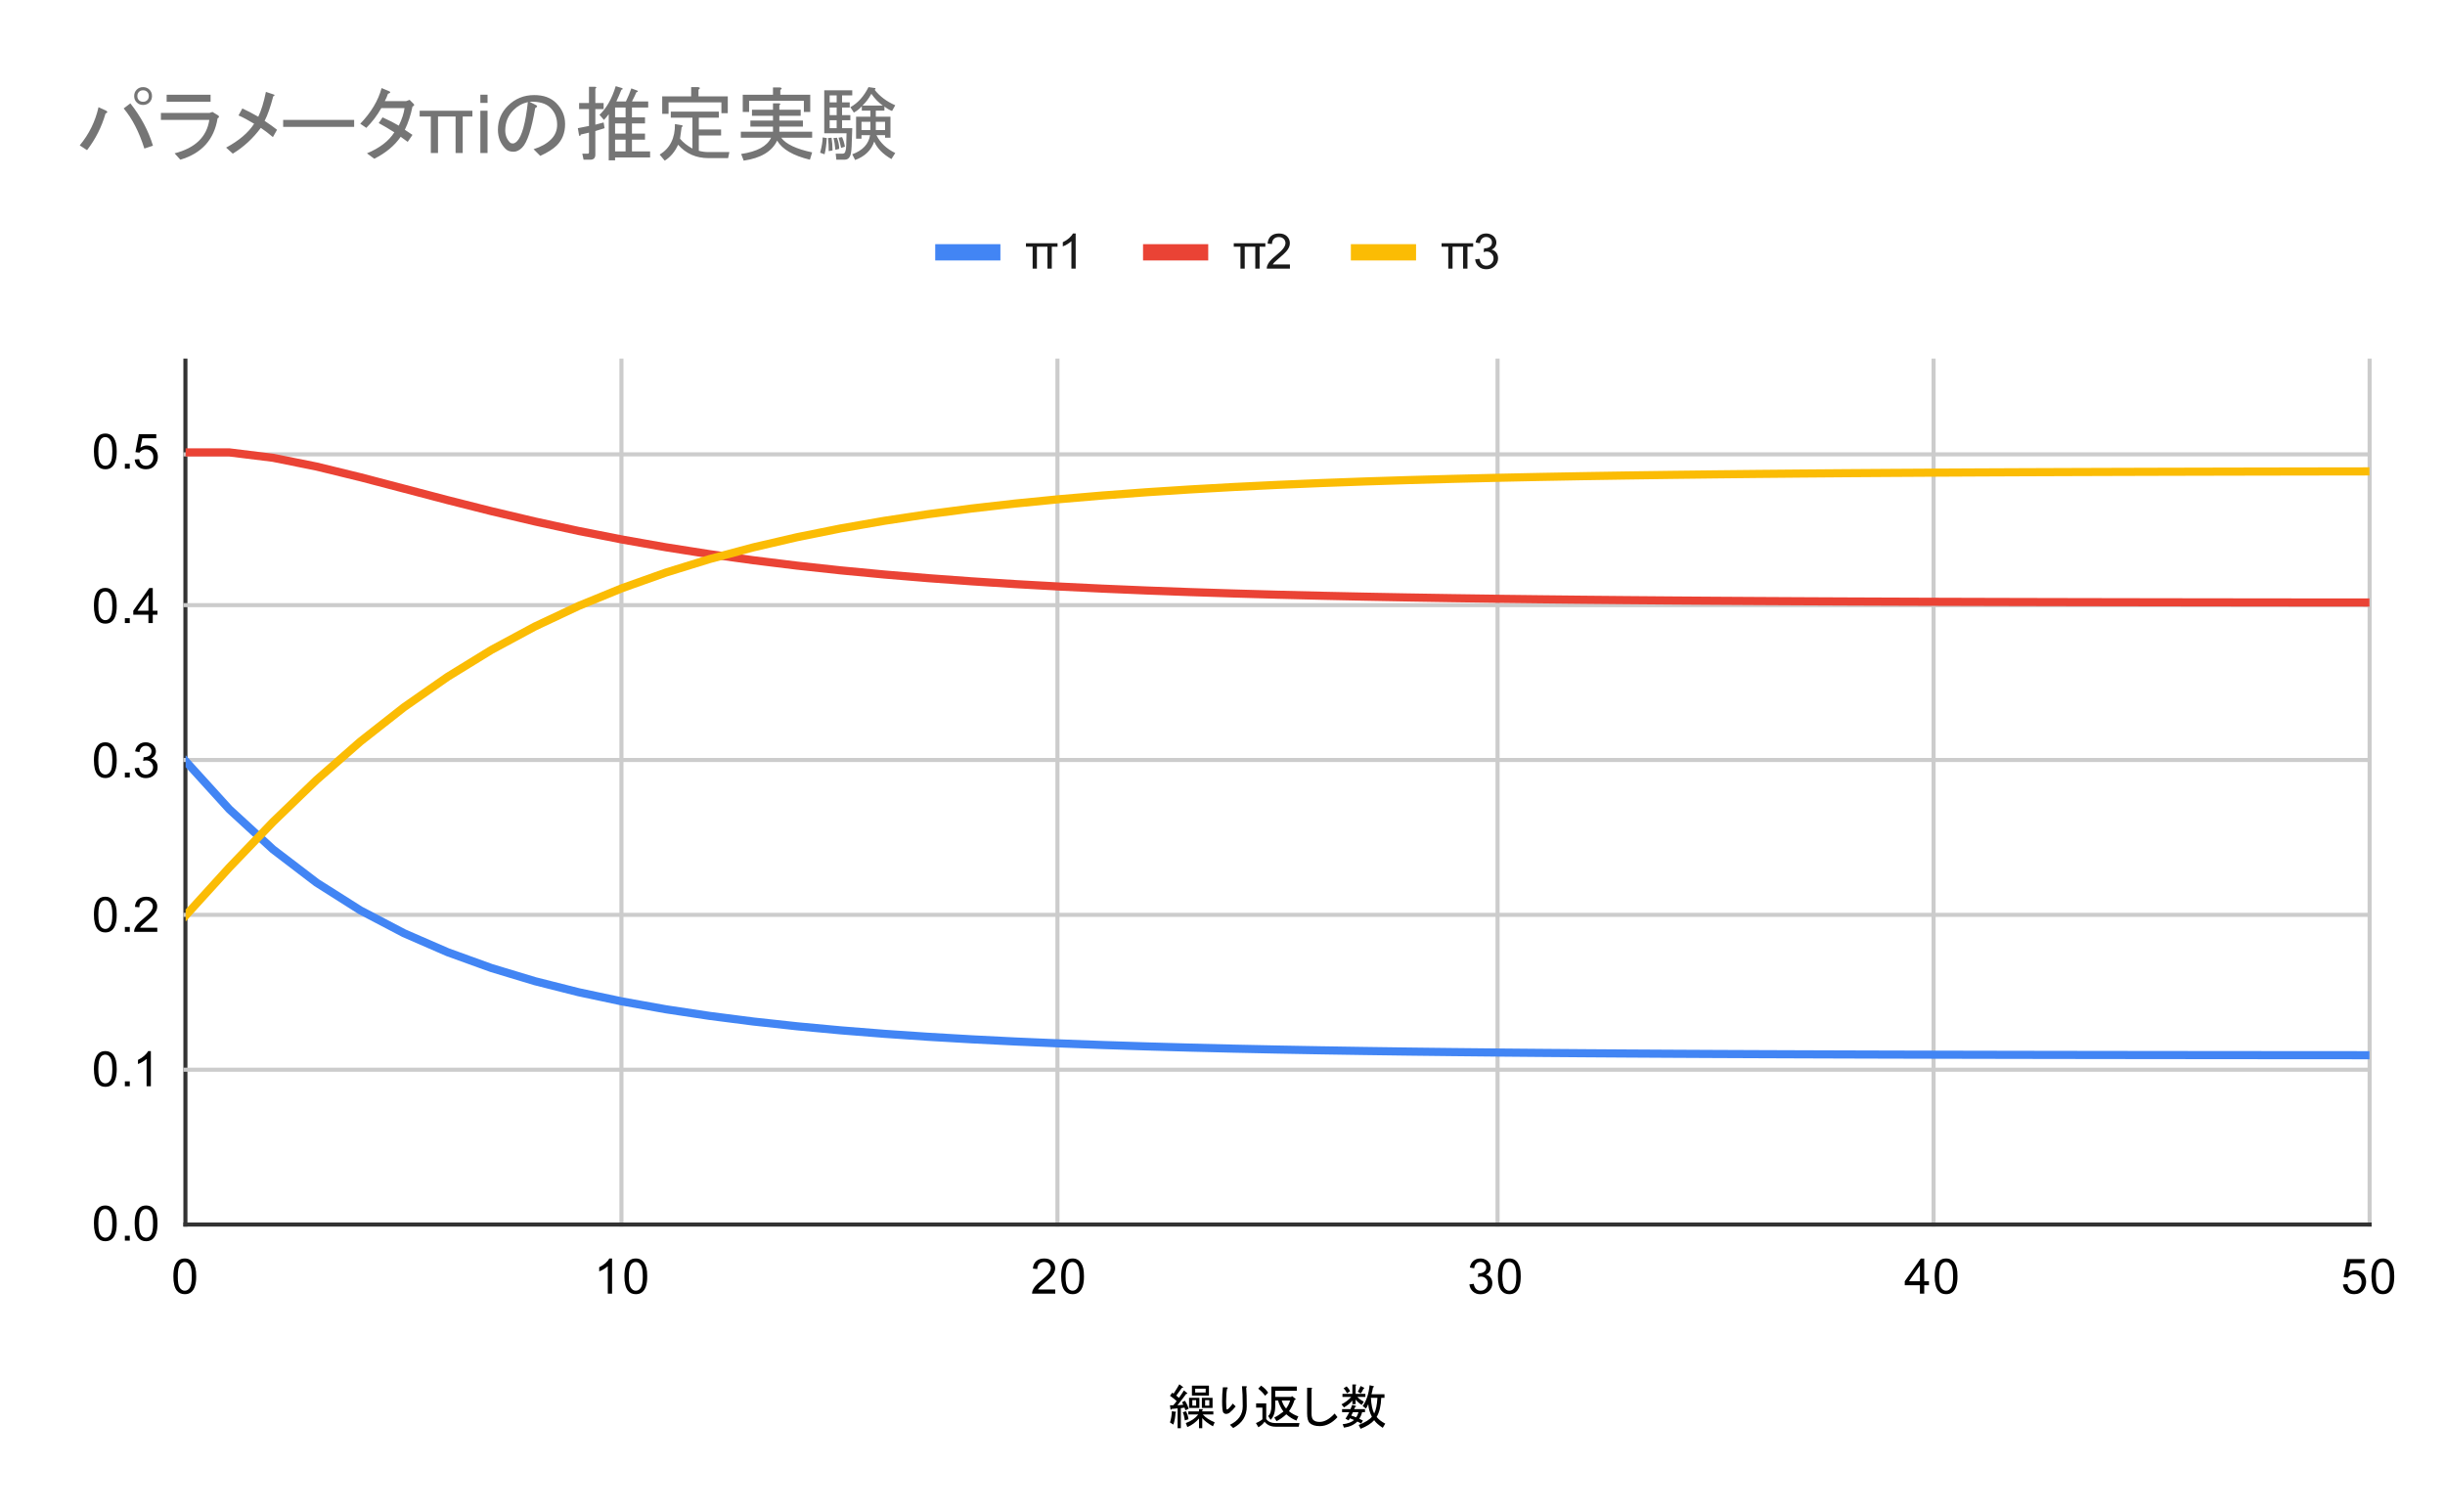 <svg version="1.1" viewBox="0.0 0.0 600.0 371.0" fill="none" stroke="none" stroke-linecap="square" stroke-miterlimit="10" width="600" height="371" xmlns:xlink="http://www.w3.org/1999/xlink" xmlns="http://www.w3.org/2000/svg"><path fill="#ffffff" d="M0 0L600.0 0L600.0 371.0L0 371.0L0 0Z" fill-rule="nonzero"/><path stroke="#333333" stroke-width="1.0" stroke-linecap="butt" d="M45.5 88.5L45.5 300.5" fill-rule="nonzero"/><path stroke="#cccccc" stroke-width="1.0" stroke-linecap="butt" d="M152.5 88.5L152.5 300.5" fill-rule="nonzero"/><path stroke="#cccccc" stroke-width="1.0" stroke-linecap="butt" d="M259.5 88.5L259.5 300.5" fill-rule="nonzero"/><path stroke="#cccccc" stroke-width="1.0" stroke-linecap="butt" d="M367.5 88.5L367.5 300.5" fill-rule="nonzero"/><path stroke="#cccccc" stroke-width="1.0" stroke-linecap="butt" d="M474.5 88.5L474.5 300.5" fill-rule="nonzero"/><path stroke="#cccccc" stroke-width="1.0" stroke-linecap="butt" d="M581.5 88.5L581.5 300.5" fill-rule="nonzero"/><path stroke="#333333" stroke-width="1.0" stroke-linecap="butt" d="M45.5 300.5L581.5 300.5" fill-rule="nonzero"/><path stroke="#cccccc" stroke-width="1.0" stroke-linecap="butt" d="M45.5 262.5L581.5 262.5" fill-rule="nonzero"/><path stroke="#cccccc" stroke-width="1.0" stroke-linecap="butt" d="M45.5 224.5L581.5 224.5" fill-rule="nonzero"/><path stroke="#cccccc" stroke-width="1.0" stroke-linecap="butt" d="M45.5 186.5L581.5 186.5" fill-rule="nonzero"/><path stroke="#cccccc" stroke-width="1.0" stroke-linecap="butt" d="M45.5 148.5L581.5 148.5" fill-rule="nonzero"/><path stroke="#cccccc" stroke-width="1.0" stroke-linecap="butt" d="M45.5 111.5L581.5 111.5" fill-rule="nonzero"/><clipPath id="id_0"><path d="M45.55 88.283L581.45 88.283L581.45 300.45L45.55 300.45L45.55 88.283Z" clip-rule="nonzero"/></clipPath><path stroke="#4285f4" stroke-width="2.0" stroke-linecap="butt" clip-path="url(#id_0)" d="M45.55 186.789L56.268 198.582L66.986 208.431L77.704 216.613L88.422 223.393L99.14 229.011L109.858 233.672L120.576 237.549L131.294 240.784L142.012 243.491L152.73 245.766L163.448 247.683L174.166 249.303L184.884 250.678L195.602 251.846L206.32 252.842L217.038 253.693L227.756 254.422L238.474 255.046L249.192 255.583L259.91 256.044L270.628 256.442L281.346 256.784L292.064 257.08L302.782 257.335L313.5 257.556L324.218 257.746L334.936 257.911L345.654 258.054L356.372 258.178L367.09 258.285L377.808 258.378L388.526 258.459L399.244 258.529L409.962 258.589L420.68 258.642L431.398 258.687L442.116 258.727L452.834 258.761L463.552 258.791L474.27 258.817L484.988 258.839L495.706 258.859L506.424 258.876L517.142 258.891L527.86 258.903L538.578 258.914L549.296 258.924L560.014 258.932L570.732 258.94L581.45 258.946" fill-rule="nonzero"/><path stroke="#ea4335" stroke-width="2.0" stroke-linecap="butt" clip-path="url(#id_0)" d="M45.55 111.015L56.268 111.015L66.986 112.338L77.704 114.495L88.422 117.11L99.14 119.916L109.858 122.73L120.576 125.437L131.294 127.972L142.012 130.3L152.73 132.411L163.448 134.304L174.166 135.992L184.884 137.487L195.602 138.806L206.32 139.967L217.038 140.985L227.756 141.877L238.474 142.657L249.192 143.338L259.91 143.933L270.628 144.451L281.346 144.902L292.064 145.296L302.782 145.638L313.5 145.936L324.218 146.195L334.936 146.42L345.654 146.616L356.372 146.787L367.09 146.935L377.808 147.063L388.526 147.175L399.244 147.273L409.962 147.357L420.68 147.43L431.398 147.494L442.116 147.549L452.834 147.598L463.552 147.639L474.27 147.676L484.988 147.707L495.706 147.735L506.424 147.758L517.142 147.779L527.86 147.797L538.578 147.813L549.296 147.826L560.014 147.838L570.732 147.848L581.45 147.857" fill-rule="nonzero"/><path stroke="#fbbc04" stroke-width="2.0" stroke-linecap="butt" clip-path="url(#id_0)" d="M45.55 224.676L56.268 212.884L66.986 201.712L77.704 191.373L88.422 181.978L99.14 173.554L109.858 166.08L120.576 159.495L131.294 153.726L142.012 148.689L152.73 144.305L163.448 140.494L174.166 137.186L184.884 134.316L195.602 131.828L206.32 129.672L217.038 127.802L227.756 126.182L238.474 124.778L249.192 123.56L259.91 122.504L270.628 121.588L281.346 120.794L292.064 120.106L302.782 119.508L313.5 118.99L324.218 118.54L334.936 118.149L345.654 117.81L356.372 117.516L367.09 117.261L377.808 117.039L388.526 116.847L399.244 116.68L409.962 116.535L420.68 116.409L431.398 116.299L442.116 116.204L452.834 116.122L463.552 116.05L474.27 115.988L484.988 115.934L495.706 115.887L506.424 115.847L517.142 115.811L527.86 115.78L538.578 115.754L549.296 115.731L560.014 115.711L570.732 115.693L581.45 115.678" fill-rule="nonzero"/><path fill="#000000" fill-opacity="0.0" clip-path="url(#id_0)" d="M48.55 186.789C48.55 188.446 47.207 189.789 45.55 189.789C43.893 189.789 42.55 188.446 42.55 186.789C42.55 185.132 43.893 183.789 45.55 183.789C47.207 183.789 48.55 185.132 48.55 186.789Z" fill-rule="nonzero"/><path fill="#000000" fill-opacity="0.0" clip-path="url(#id_0)" d="M59.268 198.582C59.268 200.238 57.925 201.582 56.268 201.582C54.611 201.582 53.268 200.238 53.268 198.582C53.268 196.925 54.611 195.582 56.268 195.582C57.925 195.582 59.268 196.925 59.268 198.582Z" fill-rule="nonzero"/><path fill="#000000" fill-opacity="0.0" clip-path="url(#id_0)" d="M69.986 208.431C69.986 210.088 68.643 211.431 66.986 211.431C65.329 211.431 63.986 210.088 63.986 208.431C63.986 206.774 65.329 205.431 66.986 205.431C68.643 205.431 69.986 206.774 69.986 208.431Z" fill-rule="nonzero"/><path fill="#000000" fill-opacity="0.0" clip-path="url(#id_0)" d="M80.704 216.613C80.704 218.27 79.361 219.613 77.704 219.613C76.047 219.613 74.704 218.27 74.704 216.613C74.704 214.956 76.047 213.613 77.704 213.613C79.361 213.613 80.704 214.956 80.704 216.613Z" fill-rule="nonzero"/><path fill="#000000" fill-opacity="0.0" clip-path="url(#id_0)" d="M91.422 223.393C91.422 225.05 90.079 226.393 88.422 226.393C86.765 226.393 85.422 225.05 85.422 223.393C85.422 221.736 86.765 220.393 88.422 220.393C90.079 220.393 91.422 221.736 91.422 223.393Z" fill-rule="nonzero"/><path fill="#000000" fill-opacity="0.0" clip-path="url(#id_0)" d="M102.14 229.011C102.14 230.667 100.797 232.011 99.14 232.011C97.483 232.011 96.14 230.667 96.14 229.011C96.14 227.354 97.483 226.011 99.14 226.011C100.797 226.011 102.14 227.354 102.14 229.011Z" fill-rule="nonzero"/><path fill="#000000" fill-opacity="0.0" clip-path="url(#id_0)" d="M112.858 233.672C112.858 235.329 111.515 236.672 109.858 236.672C108.201 236.672 106.858 235.329 106.858 233.672C106.858 232.015 108.201 230.672 109.858 230.672C111.515 230.672 112.858 232.015 112.858 233.672Z" fill-rule="nonzero"/><path fill="#000000" fill-opacity="0.0" clip-path="url(#id_0)" d="M123.576 237.549C123.576 239.206 122.233 240.549 120.576 240.549C118.919 240.549 117.576 239.206 117.576 237.549C117.576 235.892 118.919 234.549 120.576 234.549C122.233 234.549 123.576 235.892 123.576 237.549Z" fill-rule="nonzero"/><path fill="#000000" fill-opacity="0.0" clip-path="url(#id_0)" d="M134.294 240.784C134.294 242.44 132.951 243.784 131.294 243.784C129.637 243.784 128.294 242.44 128.294 240.784C128.294 239.127 129.637 237.784 131.294 237.784C132.951 237.784 134.294 239.127 134.294 240.784Z" fill-rule="nonzero"/><path fill="#000000" fill-opacity="0.0" clip-path="url(#id_0)" d="M145.012 243.491C145.012 245.148 143.669 246.491 142.012 246.491C140.355 246.491 139.012 245.148 139.012 243.491C139.012 241.835 140.355 240.491 142.012 240.491C143.669 240.491 145.012 241.835 145.012 243.491Z" fill-rule="nonzero"/><path fill="#000000" fill-opacity="0.0" clip-path="url(#id_0)" d="M155.73 245.766C155.73 247.423 154.387 248.766 152.73 248.766C151.073 248.766 149.73 247.423 149.73 245.766C149.73 244.109 151.073 242.766 152.73 242.766C154.387 242.766 155.73 244.109 155.73 245.766Z" fill-rule="nonzero"/><path fill="#000000" fill-opacity="0.0" clip-path="url(#id_0)" d="M166.448 247.683C166.448 249.34 165.105 250.683 163.448 250.683C161.791 250.683 160.448 249.34 160.448 247.683C160.448 246.026 161.791 244.683 163.448 244.683C165.105 244.683 166.448 246.026 166.448 247.683Z" fill-rule="nonzero"/><path fill="#000000" fill-opacity="0.0" clip-path="url(#id_0)" d="M177.166 249.303C177.166 250.96 175.823 252.303 174.166 252.303C172.509 252.303 171.166 250.96 171.166 249.303C171.166 247.647 172.509 246.303 174.166 246.303C175.823 246.303 177.166 247.647 177.166 249.303Z" fill-rule="nonzero"/><path fill="#000000" fill-opacity="0.0" clip-path="url(#id_0)" d="M187.884 250.678C187.884 252.335 186.541 253.678 184.884 253.678C183.227 253.678 181.884 252.335 181.884 250.678C181.884 249.021 183.227 247.678 184.884 247.678C186.541 247.678 187.884 249.021 187.884 250.678Z" fill-rule="nonzero"/><path fill="#000000" fill-opacity="0.0" clip-path="url(#id_0)" d="M198.602 251.846C198.602 253.503 197.259 254.846 195.602 254.846C193.945 254.846 192.602 253.503 192.602 251.846C192.602 250.189 193.945 248.846 195.602 248.846C197.259 248.846 198.602 250.189 198.602 251.846Z" fill-rule="nonzero"/><path fill="#000000" fill-opacity="0.0" clip-path="url(#id_0)" d="M209.32 252.842C209.32 254.499 207.977 255.842 206.32 255.842C204.663 255.842 203.32 254.499 203.32 252.842C203.32 251.185 204.663 249.842 206.32 249.842C207.977 249.842 209.32 251.185 209.32 252.842Z" fill-rule="nonzero"/><path fill="#000000" fill-opacity="0.0" clip-path="url(#id_0)" d="M220.038 253.693C220.038 255.35 218.695 256.693 217.038 256.693C215.381 256.693 214.038 255.35 214.038 253.693C214.038 252.036 215.381 250.693 217.038 250.693C218.695 250.693 220.038 252.036 220.038 253.693Z" fill-rule="nonzero"/><path fill="#000000" fill-opacity="0.0" clip-path="url(#id_0)" d="M230.756 254.422C230.756 256.079 229.413 257.422 227.756 257.422C226.099 257.422 224.756 256.079 224.756 254.422C224.756 252.765 226.099 251.422 227.756 251.422C229.413 251.422 230.756 252.765 230.756 254.422Z" fill-rule="nonzero"/><path fill="#000000" fill-opacity="0.0" clip-path="url(#id_0)" d="M241.474 255.046C241.474 256.703 240.131 258.046 238.474 258.046C236.817 258.046 235.474 256.703 235.474 255.046C235.474 253.389 236.817 252.046 238.474 252.046C240.131 252.046 241.474 253.389 241.474 255.046Z" fill-rule="nonzero"/><path fill="#000000" fill-opacity="0.0" clip-path="url(#id_0)" d="M252.192 255.583C252.192 257.24 250.849 258.583 249.192 258.583C247.535 258.583 246.192 257.24 246.192 255.583C246.192 253.926 247.535 252.583 249.192 252.583C250.849 252.583 252.192 253.926 252.192 255.583Z" fill-rule="nonzero"/><path fill="#000000" fill-opacity="0.0" clip-path="url(#id_0)" d="M262.91 256.044C262.91 257.701 261.567 259.044 259.91 259.044C258.253 259.044 256.91 257.701 256.91 256.044C256.91 254.387 258.253 253.044 259.91 253.044C261.567 253.044 262.91 254.387 262.91 256.044Z" fill-rule="nonzero"/><path fill="#000000" fill-opacity="0.0" clip-path="url(#id_0)" d="M273.628 256.442C273.628 258.098 272.285 259.442 270.628 259.442C268.971 259.442 267.628 258.098 267.628 256.442C267.628 254.785 268.971 253.442 270.628 253.442C272.285 253.442 273.628 254.785 273.628 256.442Z" fill-rule="nonzero"/><path fill="#000000" fill-opacity="0.0" clip-path="url(#id_0)" d="M284.346 256.784C284.346 258.441 283.003 259.784 281.346 259.784C279.689 259.784 278.346 258.441 278.346 256.784C278.346 255.127 279.689 253.784 281.346 253.784C283.003 253.784 284.346 255.127 284.346 256.784Z" fill-rule="nonzero"/><path fill="#000000" fill-opacity="0.0" clip-path="url(#id_0)" d="M295.064 257.08C295.064 258.737 293.721 260.08 292.064 260.08C290.407 260.08 289.064 258.737 289.064 257.08C289.064 255.423 290.407 254.08 292.064 254.08C293.721 254.08 295.064 255.423 295.064 257.08Z" fill-rule="nonzero"/><path fill="#000000" fill-opacity="0.0" clip-path="url(#id_0)" d="M305.782 257.335C305.782 258.992 304.439 260.335 302.782 260.335C301.125 260.335 299.782 258.992 299.782 257.335C299.782 255.678 301.125 254.335 302.782 254.335C304.439 254.335 305.782 255.678 305.782 257.335Z" fill-rule="nonzero"/><path fill="#000000" fill-opacity="0.0" clip-path="url(#id_0)" d="M316.5 257.556C316.5 259.212 315.157 260.556 313.5 260.556C311.843 260.556 310.5 259.212 310.5 257.556C310.5 255.899 311.843 254.556 313.5 254.556C315.157 254.556 316.5 255.899 316.5 257.556Z" fill-rule="nonzero"/><path fill="#000000" fill-opacity="0.0" clip-path="url(#id_0)" d="M327.218 257.746C327.218 259.403 325.875 260.746 324.218 260.746C322.561 260.746 321.218 259.403 321.218 257.746C321.218 256.09 322.561 254.746 324.218 254.746C325.875 254.746 327.218 256.09 327.218 257.746Z" fill-rule="nonzero"/><path fill="#000000" fill-opacity="0.0" clip-path="url(#id_0)" d="M337.936 257.911C337.936 259.568 336.593 260.911 334.936 260.911C333.279 260.911 331.936 259.568 331.936 257.911C331.936 256.255 333.279 254.911 334.936 254.911C336.593 254.911 337.936 256.255 337.936 257.911Z" fill-rule="nonzero"/><path fill="#000000" fill-opacity="0.0" clip-path="url(#id_0)" d="M348.654 258.054C348.654 259.711 347.311 261.054 345.654 261.054C343.997 261.054 342.654 259.711 342.654 258.054C342.654 256.398 343.997 255.054 345.654 255.054C347.311 255.054 348.654 256.398 348.654 258.054Z" fill-rule="nonzero"/><path fill="#000000" fill-opacity="0.0" clip-path="url(#id_0)" d="M359.372 258.178C359.372 259.835 358.029 261.178 356.372 261.178C354.715 261.178 353.372 259.835 353.372 258.178C353.372 256.521 354.715 255.178 356.372 255.178C358.029 255.178 359.372 256.521 359.372 258.178Z" fill-rule="nonzero"/><path fill="#000000" fill-opacity="0.0" clip-path="url(#id_0)" d="M370.09 258.285C370.09 259.942 368.747 261.285 367.09 261.285C365.433 261.285 364.09 259.942 364.09 258.285C364.09 256.629 365.433 255.285 367.09 255.285C368.747 255.285 370.09 256.629 370.09 258.285Z" fill-rule="nonzero"/><path fill="#000000" fill-opacity="0.0" clip-path="url(#id_0)" d="M380.808 258.378C380.808 260.035 379.465 261.378 377.808 261.378C376.151 261.378 374.808 260.035 374.808 258.378C374.808 256.721 376.151 255.378 377.808 255.378C379.465 255.378 380.808 256.721 380.808 258.378Z" fill-rule="nonzero"/><path fill="#000000" fill-opacity="0.0" clip-path="url(#id_0)" d="M391.526 258.459C391.526 260.116 390.183 261.459 388.526 261.459C386.869 261.459 385.526 260.116 385.526 258.459C385.526 256.802 386.869 255.459 388.526 255.459C390.183 255.459 391.526 256.802 391.526 258.459Z" fill-rule="nonzero"/><path fill="#000000" fill-opacity="0.0" clip-path="url(#id_0)" d="M402.244 258.529C402.244 260.186 400.901 261.529 399.244 261.529C397.587 261.529 396.244 260.186 396.244 258.529C396.244 256.872 397.587 255.529 399.244 255.529C400.901 255.529 402.244 256.872 402.244 258.529Z" fill-rule="nonzero"/><path fill="#000000" fill-opacity="0.0" clip-path="url(#id_0)" d="M412.962 258.589C412.962 260.246 411.619 261.589 409.962 261.589C408.305 261.589 406.962 260.246 406.962 258.589C406.962 256.932 408.305 255.589 409.962 255.589C411.619 255.589 412.962 256.932 412.962 258.589Z" fill-rule="nonzero"/><path fill="#000000" fill-opacity="0.0" clip-path="url(#id_0)" d="M423.68 258.642C423.68 260.299 422.337 261.642 420.68 261.642C419.023 261.642 417.68 260.299 417.68 258.642C417.68 256.985 419.023 255.642 420.68 255.642C422.337 255.642 423.68 256.985 423.68 258.642Z" fill-rule="nonzero"/><path fill="#000000" fill-opacity="0.0" clip-path="url(#id_0)" d="M434.398 258.687C434.398 260.344 433.055 261.687 431.398 261.687C429.741 261.687 428.398 260.344 428.398 258.687C428.398 257.031 429.741 255.687 431.398 255.687C433.055 255.687 434.398 257.031 434.398 258.687Z" fill-rule="nonzero"/><path fill="#000000" fill-opacity="0.0" clip-path="url(#id_0)" d="M445.116 258.727C445.116 260.384 443.773 261.727 442.116 261.727C440.459 261.727 439.116 260.384 439.116 258.727C439.116 257.07 440.459 255.727 442.116 255.727C443.773 255.727 445.116 257.07 445.116 258.727Z" fill-rule="nonzero"/><path fill="#000000" fill-opacity="0.0" clip-path="url(#id_0)" d="M455.834 258.761C455.834 260.418 454.491 261.761 452.834 261.761C451.177 261.761 449.834 260.418 449.834 258.761C449.834 257.105 451.177 255.761 452.834 255.761C454.491 255.761 455.834 257.105 455.834 258.761Z" fill-rule="nonzero"/><path fill="#000000" fill-opacity="0.0" clip-path="url(#id_0)" d="M466.552 258.791C466.552 260.448 465.209 261.791 463.552 261.791C461.895 261.791 460.552 260.448 460.552 258.791C460.552 257.134 461.895 255.791 463.552 255.791C465.209 255.791 466.552 257.134 466.552 258.791Z" fill-rule="nonzero"/><path fill="#000000" fill-opacity="0.0" clip-path="url(#id_0)" d="M477.27 258.817C477.27 260.474 475.927 261.817 474.27 261.817C472.613 261.817 471.27 260.474 471.27 258.817C471.27 257.16 472.613 255.817 474.27 255.817C475.927 255.817 477.27 257.16 477.27 258.817Z" fill-rule="nonzero"/><path fill="#000000" fill-opacity="0.0" clip-path="url(#id_0)" d="M487.988 258.839C487.988 260.496 486.645 261.839 484.988 261.839C483.331 261.839 481.988 260.496 481.988 258.839C481.988 257.183 483.331 255.839 484.988 255.839C486.645 255.839 487.988 257.183 487.988 258.839Z" fill-rule="nonzero"/><path fill="#000000" fill-opacity="0.0" clip-path="url(#id_0)" d="M498.706 258.859C498.706 260.516 497.363 261.859 495.706 261.859C494.049 261.859 492.706 260.516 492.706 258.859C492.706 257.202 494.049 255.859 495.706 255.859C497.363 255.859 498.706 257.202 498.706 258.859Z" fill-rule="nonzero"/><path fill="#000000" fill-opacity="0.0" clip-path="url(#id_0)" d="M509.424 258.876C509.424 260.533 508.081 261.876 506.424 261.876C504.767 261.876 503.424 260.533 503.424 258.876C503.424 257.219 504.767 255.876 506.424 255.876C508.081 255.876 509.424 257.219 509.424 258.876Z" fill-rule="nonzero"/><path fill="#000000" fill-opacity="0.0" clip-path="url(#id_0)" d="M520.142 258.891C520.142 260.547 518.799 261.891 517.142 261.891C515.485 261.891 514.142 260.547 514.142 258.891C514.142 257.234 515.485 255.891 517.142 255.891C518.799 255.891 520.142 257.234 520.142 258.891Z" fill-rule="nonzero"/><path fill="#000000" fill-opacity="0.0" clip-path="url(#id_0)" d="M530.86 258.903C530.86 260.56 529.517 261.903 527.86 261.903C526.203 261.903 524.86 260.56 524.86 258.903C524.86 257.247 526.203 255.903 527.86 255.903C529.517 255.903 530.86 257.247 530.86 258.903Z" fill-rule="nonzero"/><path fill="#000000" fill-opacity="0.0" clip-path="url(#id_0)" d="M541.578 258.914C541.578 260.571 540.235 261.914 538.578 261.914C536.921 261.914 535.578 260.571 535.578 258.914C535.578 257.258 536.921 255.914 538.578 255.914C540.235 255.914 541.578 257.258 541.578 258.914Z" fill-rule="nonzero"/><path fill="#000000" fill-opacity="0.0" clip-path="url(#id_0)" d="M552.296 258.924C552.296 260.581 550.953 261.924 549.296 261.924C547.639 261.924 546.296 260.581 546.296 258.924C546.296 257.267 547.639 255.924 549.296 255.924C550.953 255.924 552.296 257.267 552.296 258.924Z" fill-rule="nonzero"/><path fill="#000000" fill-opacity="0.0" clip-path="url(#id_0)" d="M563.014 258.932C563.014 260.589 561.671 261.932 560.014 261.932C558.357 261.932 557.014 260.589 557.014 258.932C557.014 257.276 558.357 255.932 560.014 255.932C561.671 255.932 563.014 257.276 563.014 258.932Z" fill-rule="nonzero"/><path fill="#000000" fill-opacity="0.0" clip-path="url(#id_0)" d="M573.732 258.94C573.732 260.596 572.389 261.94 570.732 261.94C569.075 261.94 567.732 260.596 567.732 258.94C567.732 257.283 569.075 255.94 570.732 255.94C572.389 255.94 573.732 257.283 573.732 258.94Z" fill-rule="nonzero"/><path fill="#000000" fill-opacity="0.0" clip-path="url(#id_0)" d="M584.45 258.946C584.45 260.603 583.107 261.946 581.45 261.946C579.793 261.946 578.45 260.603 578.45 258.946C578.45 257.289 579.793 255.946 581.45 255.946C583.107 255.946 584.45 257.289 584.45 258.946Z" fill-rule="nonzero"/><path fill="#000000" fill-opacity="0.0" clip-path="url(#id_0)" d="M48.55 111.015C48.55 112.672 47.207 114.015 45.55 114.015C43.893 114.015 42.55 112.672 42.55 111.015C42.55 109.359 43.893 108.015 45.55 108.015C47.207 108.015 48.55 109.359 48.55 111.015Z" fill-rule="nonzero"/><path fill="#000000" fill-opacity="0.0" clip-path="url(#id_0)" d="M59.268 111.015C59.268 112.672 57.925 114.015 56.268 114.015C54.611 114.015 53.268 112.672 53.268 111.015C53.268 109.359 54.611 108.015 56.268 108.015C57.925 108.015 59.268 109.359 59.268 111.015Z" fill-rule="nonzero"/><path fill="#000000" fill-opacity="0.0" clip-path="url(#id_0)" d="M69.986 112.338C69.986 113.995 68.643 115.338 66.986 115.338C65.329 115.338 63.986 113.995 63.986 112.338C63.986 110.681 65.329 109.338 66.986 109.338C68.643 109.338 69.986 110.681 69.986 112.338Z" fill-rule="nonzero"/><path fill="#000000" fill-opacity="0.0" clip-path="url(#id_0)" d="M80.704 114.495C80.704 116.151 79.361 117.495 77.704 117.495C76.047 117.495 74.704 116.151 74.704 114.495C74.704 112.838 76.047 111.495 77.704 111.495C79.361 111.495 80.704 112.838 80.704 114.495Z" fill-rule="nonzero"/><path fill="#000000" fill-opacity="0.0" clip-path="url(#id_0)" d="M91.422 117.11C91.422 118.767 90.079 120.11 88.422 120.11C86.765 120.11 85.422 118.767 85.422 117.11C85.422 115.454 86.765 114.11 88.422 114.11C90.079 114.11 91.422 115.454 91.422 117.11Z" fill-rule="nonzero"/><path fill="#000000" fill-opacity="0.0" clip-path="url(#id_0)" d="M102.14 119.916C102.14 121.573 100.797 122.916 99.14 122.916C97.483 122.916 96.14 121.573 96.14 119.916C96.14 118.259 97.483 116.916 99.14 116.916C100.797 116.916 102.14 118.259 102.14 119.916Z" fill-rule="nonzero"/><path fill="#000000" fill-opacity="0.0" clip-path="url(#id_0)" d="M112.858 122.73C112.858 124.387 111.515 125.73 109.858 125.73C108.201 125.73 106.858 124.387 106.858 122.73C106.858 121.073 108.201 119.73 109.858 119.73C111.515 119.73 112.858 121.073 112.858 122.73Z" fill-rule="nonzero"/><path fill="#000000" fill-opacity="0.0" clip-path="url(#id_0)" d="M123.576 125.437C123.576 127.094 122.233 128.437 120.576 128.437C118.919 128.437 117.576 127.094 117.576 125.437C117.576 123.78 118.919 122.437 120.576 122.437C122.233 122.437 123.576 123.78 123.576 125.437Z" fill-rule="nonzero"/><path fill="#000000" fill-opacity="0.0" clip-path="url(#id_0)" d="M134.294 127.972C134.294 129.629 132.951 130.972 131.294 130.972C129.637 130.972 128.294 129.629 128.294 127.972C128.294 126.315 129.637 124.972 131.294 124.972C132.951 124.972 134.294 126.315 134.294 127.972Z" fill-rule="nonzero"/><path fill="#000000" fill-opacity="0.0" clip-path="url(#id_0)" d="M145.012 130.3C145.012 131.957 143.669 133.3 142.012 133.3C140.355 133.3 139.012 131.957 139.012 130.3C139.012 128.643 140.355 127.3 142.012 127.3C143.669 127.3 145.012 128.643 145.012 130.3Z" fill-rule="nonzero"/><path fill="#000000" fill-opacity="0.0" clip-path="url(#id_0)" d="M155.73 132.411C155.73 134.067 154.387 135.411 152.73 135.411C151.073 135.411 149.73 134.067 149.73 132.411C149.73 130.754 151.073 129.411 152.73 129.411C154.387 129.411 155.73 130.754 155.73 132.411Z" fill-rule="nonzero"/><path fill="#000000" fill-opacity="0.0" clip-path="url(#id_0)" d="M166.448 134.304C166.448 135.961 165.105 137.304 163.448 137.304C161.791 137.304 160.448 135.961 160.448 134.304C160.448 132.648 161.791 131.304 163.448 131.304C165.105 131.304 166.448 132.648 166.448 134.304Z" fill-rule="nonzero"/><path fill="#000000" fill-opacity="0.0" clip-path="url(#id_0)" d="M177.166 135.992C177.166 137.649 175.823 138.992 174.166 138.992C172.509 138.992 171.166 137.649 171.166 135.992C171.166 134.335 172.509 132.992 174.166 132.992C175.823 132.992 177.166 134.335 177.166 135.992Z" fill-rule="nonzero"/><path fill="#000000" fill-opacity="0.0" clip-path="url(#id_0)" d="M187.884 137.487C187.884 139.144 186.541 140.487 184.884 140.487C183.227 140.487 181.884 139.144 181.884 137.487C181.884 135.83 183.227 134.487 184.884 134.487C186.541 134.487 187.884 135.83 187.884 137.487Z" fill-rule="nonzero"/><path fill="#000000" fill-opacity="0.0" clip-path="url(#id_0)" d="M198.602 138.806C198.602 140.463 197.259 141.806 195.602 141.806C193.945 141.806 192.602 140.463 192.602 138.806C192.602 137.149 193.945 135.806 195.602 135.806C197.259 135.806 198.602 137.149 198.602 138.806Z" fill-rule="nonzero"/><path fill="#000000" fill-opacity="0.0" clip-path="url(#id_0)" d="M209.32 139.967C209.32 141.624 207.977 142.967 206.32 142.967C204.663 142.967 203.32 141.624 203.32 139.967C203.32 138.31 204.663 136.967 206.32 136.967C207.977 136.967 209.32 138.31 209.32 139.967Z" fill-rule="nonzero"/><path fill="#000000" fill-opacity="0.0" clip-path="url(#id_0)" d="M220.038 140.985C220.038 142.642 218.695 143.985 217.038 143.985C215.381 143.985 214.038 142.642 214.038 140.985C214.038 139.328 215.381 137.985 217.038 137.985C218.695 137.985 220.038 139.328 220.038 140.985Z" fill-rule="nonzero"/><path fill="#000000" fill-opacity="0.0" clip-path="url(#id_0)" d="M230.756 141.877C230.756 143.534 229.413 144.877 227.756 144.877C226.099 144.877 224.756 143.534 224.756 141.877C224.756 140.22 226.099 138.877 227.756 138.877C229.413 138.877 230.756 140.22 230.756 141.877Z" fill-rule="nonzero"/><path fill="#000000" fill-opacity="0.0" clip-path="url(#id_0)" d="M241.474 142.657C241.474 144.314 240.131 145.657 238.474 145.657C236.817 145.657 235.474 144.314 235.474 142.657C235.474 141 236.817 139.657 238.474 139.657C240.131 139.657 241.474 141 241.474 142.657Z" fill-rule="nonzero"/><path fill="#000000" fill-opacity="0.0" clip-path="url(#id_0)" d="M252.192 143.338C252.192 144.995 250.849 146.338 249.192 146.338C247.535 146.338 246.192 144.995 246.192 143.338C246.192 141.681 247.535 140.338 249.192 140.338C250.849 140.338 252.192 141.681 252.192 143.338Z" fill-rule="nonzero"/><path fill="#000000" fill-opacity="0.0" clip-path="url(#id_0)" d="M262.91 143.933C262.91 145.59 261.567 146.933 259.91 146.933C258.253 146.933 256.91 145.59 256.91 143.933C256.91 142.276 258.253 140.933 259.91 140.933C261.567 140.933 262.91 142.276 262.91 143.933Z" fill-rule="nonzero"/><path fill="#000000" fill-opacity="0.0" clip-path="url(#id_0)" d="M273.628 144.451C273.628 146.108 272.285 147.451 270.628 147.451C268.971 147.451 267.628 146.108 267.628 144.451C267.628 142.794 268.971 141.451 270.628 141.451C272.285 141.451 273.628 142.794 273.628 144.451Z" fill-rule="nonzero"/><path fill="#000000" fill-opacity="0.0" clip-path="url(#id_0)" d="M284.346 144.902C284.346 146.559 283.003 147.902 281.346 147.902C279.689 147.902 278.346 146.559 278.346 144.902C278.346 143.246 279.689 141.902 281.346 141.902C283.003 141.902 284.346 143.246 284.346 144.902Z" fill-rule="nonzero"/><path fill="#000000" fill-opacity="0.0" clip-path="url(#id_0)" d="M295.064 145.296C295.064 146.953 293.721 148.296 292.064 148.296C290.407 148.296 289.064 146.953 289.064 145.296C289.064 143.639 290.407 142.296 292.064 142.296C293.721 142.296 295.064 143.639 295.064 145.296Z" fill-rule="nonzero"/><path fill="#000000" fill-opacity="0.0" clip-path="url(#id_0)" d="M305.782 145.638C305.782 147.295 304.439 148.638 302.782 148.638C301.125 148.638 299.782 147.295 299.782 145.638C299.782 143.981 301.125 142.638 302.782 142.638C304.439 142.638 305.782 143.981 305.782 145.638Z" fill-rule="nonzero"/><path fill="#000000" fill-opacity="0.0" clip-path="url(#id_0)" d="M316.5 145.936C316.5 147.593 315.157 148.936 313.5 148.936C311.843 148.936 310.5 147.593 310.5 145.936C310.5 144.279 311.843 142.936 313.5 142.936C315.157 142.936 316.5 144.279 316.5 145.936Z" fill-rule="nonzero"/><path fill="#000000" fill-opacity="0.0" clip-path="url(#id_0)" d="M327.218 146.195C327.218 147.852 325.875 149.195 324.218 149.195C322.561 149.195 321.218 147.852 321.218 146.195C321.218 144.538 322.561 143.195 324.218 143.195C325.875 143.195 327.218 144.538 327.218 146.195Z" fill-rule="nonzero"/><path fill="#000000" fill-opacity="0.0" clip-path="url(#id_0)" d="M337.936 146.42C337.936 148.077 336.593 149.42 334.936 149.42C333.279 149.42 331.936 148.077 331.936 146.42C331.936 144.763 333.279 143.42 334.936 143.42C336.593 143.42 337.936 144.763 337.936 146.42Z" fill-rule="nonzero"/><path fill="#000000" fill-opacity="0.0" clip-path="url(#id_0)" d="M348.654 146.616C348.654 148.273 347.311 149.616 345.654 149.616C343.997 149.616 342.654 148.273 342.654 146.616C342.654 144.959 343.997 143.616 345.654 143.616C347.311 143.616 348.654 144.959 348.654 146.616Z" fill-rule="nonzero"/><path fill="#000000" fill-opacity="0.0" clip-path="url(#id_0)" d="M359.372 146.787C359.372 148.443 358.029 149.787 356.372 149.787C354.715 149.787 353.372 148.443 353.372 146.787C353.372 145.13 354.715 143.787 356.372 143.787C358.029 143.787 359.372 145.13 359.372 146.787Z" fill-rule="nonzero"/><path fill="#000000" fill-opacity="0.0" clip-path="url(#id_0)" d="M370.09 146.935C370.09 148.592 368.747 149.935 367.09 149.935C365.433 149.935 364.09 148.592 364.09 146.935C364.09 145.278 365.433 143.935 367.09 143.935C368.747 143.935 370.09 145.278 370.09 146.935Z" fill-rule="nonzero"/><path fill="#000000" fill-opacity="0.0" clip-path="url(#id_0)" d="M380.808 147.063C380.808 148.72 379.465 150.063 377.808 150.063C376.151 150.063 374.808 148.72 374.808 147.063C374.808 145.407 376.151 144.063 377.808 144.063C379.465 144.063 380.808 145.407 380.808 147.063Z" fill-rule="nonzero"/><path fill="#000000" fill-opacity="0.0" clip-path="url(#id_0)" d="M391.526 147.175C391.526 148.832 390.183 150.175 388.526 150.175C386.869 150.175 385.526 148.832 385.526 147.175C385.526 145.518 386.869 144.175 388.526 144.175C390.183 144.175 391.526 145.518 391.526 147.175Z" fill-rule="nonzero"/><path fill="#000000" fill-opacity="0.0" clip-path="url(#id_0)" d="M402.244 147.273C402.244 148.929 400.901 150.273 399.244 150.273C397.587 150.273 396.244 148.929 396.244 147.273C396.244 145.616 397.587 144.273 399.244 144.273C400.901 144.273 402.244 145.616 402.244 147.273Z" fill-rule="nonzero"/><path fill="#000000" fill-opacity="0.0" clip-path="url(#id_0)" d="M412.962 147.357C412.962 149.014 411.619 150.357 409.962 150.357C408.305 150.357 406.962 149.014 406.962 147.357C406.962 145.7 408.305 144.357 409.962 144.357C411.619 144.357 412.962 145.7 412.962 147.357Z" fill-rule="nonzero"/><path fill="#000000" fill-opacity="0.0" clip-path="url(#id_0)" d="M423.68 147.43C423.68 149.087 422.337 150.43 420.68 150.43C419.023 150.43 417.68 149.087 417.68 147.43C417.68 145.774 419.023 144.43 420.68 144.43C422.337 144.43 423.68 145.774 423.68 147.43Z" fill-rule="nonzero"/><path fill="#000000" fill-opacity="0.0" clip-path="url(#id_0)" d="M434.398 147.494C434.398 149.151 433.055 150.494 431.398 150.494C429.741 150.494 428.398 149.151 428.398 147.494C428.398 145.837 429.741 144.494 431.398 144.494C433.055 144.494 434.398 145.837 434.398 147.494Z" fill-rule="nonzero"/><path fill="#000000" fill-opacity="0.0" clip-path="url(#id_0)" d="M445.116 147.549C445.116 149.206 443.773 150.549 442.116 150.549C440.459 150.549 439.116 149.206 439.116 147.549C439.116 145.893 440.459 144.549 442.116 144.549C443.773 144.549 445.116 145.893 445.116 147.549Z" fill-rule="nonzero"/><path fill="#000000" fill-opacity="0.0" clip-path="url(#id_0)" d="M455.834 147.598C455.834 149.254 454.491 150.598 452.834 150.598C451.177 150.598 449.834 149.254 449.834 147.598C449.834 145.941 451.177 144.598 452.834 144.598C454.491 144.598 455.834 145.941 455.834 147.598Z" fill-rule="nonzero"/><path fill="#000000" fill-opacity="0.0" clip-path="url(#id_0)" d="M466.552 147.639C466.552 149.296 465.209 150.639 463.552 150.639C461.895 150.639 460.552 149.296 460.552 147.639C460.552 145.983 461.895 144.639 463.552 144.639C465.209 144.639 466.552 145.983 466.552 147.639Z" fill-rule="nonzero"/><path fill="#000000" fill-opacity="0.0" clip-path="url(#id_0)" d="M477.27 147.676C477.27 149.333 475.927 150.676 474.27 150.676C472.613 150.676 471.27 149.333 471.27 147.676C471.27 146.019 472.613 144.676 474.27 144.676C475.927 144.676 477.27 146.019 477.27 147.676Z" fill-rule="nonzero"/><path fill="#000000" fill-opacity="0.0" clip-path="url(#id_0)" d="M487.988 147.707C487.988 149.364 486.645 150.707 484.988 150.707C483.331 150.707 481.988 149.364 481.988 147.707C481.988 146.05 483.331 144.707 484.988 144.707C486.645 144.707 487.988 146.05 487.988 147.707Z" fill-rule="nonzero"/><path fill="#000000" fill-opacity="0.0" clip-path="url(#id_0)" d="M498.706 147.735C498.706 149.392 497.363 150.735 495.706 150.735C494.049 150.735 492.706 149.392 492.706 147.735C492.706 146.078 494.049 144.735 495.706 144.735C497.363 144.735 498.706 146.078 498.706 147.735Z" fill-rule="nonzero"/><path fill="#000000" fill-opacity="0.0" clip-path="url(#id_0)" d="M509.424 147.758C509.424 149.415 508.081 150.758 506.424 150.758C504.767 150.758 503.424 149.415 503.424 147.758C503.424 146.102 504.767 144.758 506.424 144.758C508.081 144.758 509.424 146.102 509.424 147.758Z" fill-rule="nonzero"/><path fill="#000000" fill-opacity="0.0" clip-path="url(#id_0)" d="M520.142 147.779C520.142 149.436 518.799 150.779 517.142 150.779C515.485 150.779 514.142 149.436 514.142 147.779C514.142 146.122 515.485 144.779 517.142 144.779C518.799 144.779 520.142 146.122 520.142 147.779Z" fill-rule="nonzero"/><path fill="#000000" fill-opacity="0.0" clip-path="url(#id_0)" d="M530.86 147.797C530.86 149.454 529.517 150.797 527.86 150.797C526.203 150.797 524.86 149.454 524.86 147.797C524.86 146.14 526.203 144.797 527.86 144.797C529.517 144.797 530.86 146.14 530.86 147.797Z" fill-rule="nonzero"/><path fill="#000000" fill-opacity="0.0" clip-path="url(#id_0)" d="M541.578 147.813C541.578 149.47 540.235 150.813 538.578 150.813C536.921 150.813 535.578 149.47 535.578 147.813C535.578 146.156 536.921 144.813 538.578 144.813C540.235 144.813 541.578 146.156 541.578 147.813Z" fill-rule="nonzero"/><path fill="#000000" fill-opacity="0.0" clip-path="url(#id_0)" d="M552.296 147.826C552.296 149.483 550.953 150.826 549.296 150.826C547.639 150.826 546.296 149.483 546.296 147.826C546.296 146.169 547.639 144.826 549.296 144.826C550.953 144.826 552.296 146.169 552.296 147.826Z" fill-rule="nonzero"/><path fill="#000000" fill-opacity="0.0" clip-path="url(#id_0)" d="M563.014 147.838C563.014 149.495 561.671 150.838 560.014 150.838C558.357 150.838 557.014 149.495 557.014 147.838C557.014 146.181 558.357 144.838 560.014 144.838C561.671 144.838 563.014 146.181 563.014 147.838Z" fill-rule="nonzero"/><path fill="#000000" fill-opacity="0.0" clip-path="url(#id_0)" d="M573.732 147.848C573.732 149.505 572.389 150.848 570.732 150.848C569.075 150.848 567.732 149.505 567.732 147.848C567.732 146.191 569.075 144.848 570.732 144.848C572.389 144.848 573.732 146.191 573.732 147.848Z" fill-rule="nonzero"/><path fill="#000000" fill-opacity="0.0" clip-path="url(#id_0)" d="M584.45 147.857C584.45 149.514 583.107 150.857 581.45 150.857C579.793 150.857 578.45 149.514 578.45 147.857C578.45 146.2 579.793 144.857 581.45 144.857C583.107 144.857 584.45 146.2 584.45 147.857Z" fill-rule="nonzero"/><path fill="#000000" fill-opacity="0.0" clip-path="url(#id_0)" d="M48.55 224.676C48.55 226.333 47.207 227.676 45.55 227.676C43.893 227.676 42.55 226.333 42.55 224.676C42.55 223.019 43.893 221.676 45.55 221.676C47.207 221.676 48.55 223.019 48.55 224.676Z" fill-rule="nonzero"/><path fill="#000000" fill-opacity="0.0" clip-path="url(#id_0)" d="M59.268 212.884C59.268 214.541 57.925 215.884 56.268 215.884C54.611 215.884 53.268 214.541 53.268 212.884C53.268 211.227 54.611 209.884 56.268 209.884C57.925 209.884 59.268 211.227 59.268 212.884Z" fill-rule="nonzero"/><path fill="#000000" fill-opacity="0.0" clip-path="url(#id_0)" d="M69.986 201.712C69.986 203.369 68.643 204.712 66.986 204.712C65.329 204.712 63.986 203.369 63.986 201.712C63.986 200.055 65.329 198.712 66.986 198.712C68.643 198.712 69.986 200.055 69.986 201.712Z" fill-rule="nonzero"/><path fill="#000000" fill-opacity="0.0" clip-path="url(#id_0)" d="M80.704 191.373C80.704 193.03 79.361 194.373 77.704 194.373C76.047 194.373 74.704 193.03 74.704 191.373C74.704 189.717 76.047 188.373 77.704 188.373C79.361 188.373 80.704 189.717 80.704 191.373Z" fill-rule="nonzero"/><path fill="#000000" fill-opacity="0.0" clip-path="url(#id_0)" d="M91.422 181.978C91.422 183.634 90.079 184.978 88.422 184.978C86.765 184.978 85.422 183.634 85.422 181.978C85.422 180.321 86.765 178.978 88.422 178.978C90.079 178.978 91.422 180.321 91.422 181.978Z" fill-rule="nonzero"/><path fill="#000000" fill-opacity="0.0" clip-path="url(#id_0)" d="M102.14 173.554C102.14 175.211 100.797 176.554 99.14 176.554C97.483 176.554 96.14 175.211 96.14 173.554C96.14 171.898 97.483 170.554 99.14 170.554C100.797 170.554 102.14 171.898 102.14 173.554Z" fill-rule="nonzero"/><path fill="#000000" fill-opacity="0.0" clip-path="url(#id_0)" d="M112.858 166.08C112.858 167.736 111.515 169.08 109.858 169.08C108.201 169.08 106.858 167.736 106.858 166.08C106.858 164.423 108.201 163.08 109.858 163.08C111.515 163.08 112.858 164.423 112.858 166.08Z" fill-rule="nonzero"/><path fill="#000000" fill-opacity="0.0" clip-path="url(#id_0)" d="M123.576 159.495C123.576 161.152 122.233 162.495 120.576 162.495C118.919 162.495 117.576 161.152 117.576 159.495C117.576 157.838 118.919 156.495 120.576 156.495C122.233 156.495 123.576 157.838 123.576 159.495Z" fill-rule="nonzero"/><path fill="#000000" fill-opacity="0.0" clip-path="url(#id_0)" d="M134.294 153.726C134.294 155.382 132.951 156.726 131.294 156.726C129.637 156.726 128.294 155.382 128.294 153.726C128.294 152.069 129.637 150.726 131.294 150.726C132.951 150.726 134.294 152.069 134.294 153.726Z" fill-rule="nonzero"/><path fill="#000000" fill-opacity="0.0" clip-path="url(#id_0)" d="M145.012 148.689C145.012 150.346 143.669 151.689 142.012 151.689C140.355 151.689 139.012 150.346 139.012 148.689C139.012 147.032 140.355 145.689 142.012 145.689C143.669 145.689 145.012 147.032 145.012 148.689Z" fill-rule="nonzero"/><path fill="#000000" fill-opacity="0.0" clip-path="url(#id_0)" d="M155.73 144.305C155.73 145.961 154.387 147.305 152.73 147.305C151.073 147.305 149.73 145.961 149.73 144.305C149.73 142.648 151.073 141.305 152.73 141.305C154.387 141.305 155.73 142.648 155.73 144.305Z" fill-rule="nonzero"/><path fill="#000000" fill-opacity="0.0" clip-path="url(#id_0)" d="M166.448 140.494C166.448 142.151 165.105 143.494 163.448 143.494C161.791 143.494 160.448 142.151 160.448 140.494C160.448 138.837 161.791 137.494 163.448 137.494C165.105 137.494 166.448 138.837 166.448 140.494Z" fill-rule="nonzero"/><path fill="#000000" fill-opacity="0.0" clip-path="url(#id_0)" d="M177.166 137.186C177.166 138.843 175.823 140.186 174.166 140.186C172.509 140.186 171.166 138.843 171.166 137.186C171.166 135.529 172.509 134.186 174.166 134.186C175.823 134.186 177.166 135.529 177.166 137.186Z" fill-rule="nonzero"/><path fill="#000000" fill-opacity="0.0" clip-path="url(#id_0)" d="M187.884 134.316C187.884 135.973 186.541 137.316 184.884 137.316C183.227 137.316 181.884 135.973 181.884 134.316C181.884 132.659 183.227 131.316 184.884 131.316C186.541 131.316 187.884 132.659 187.884 134.316Z" fill-rule="nonzero"/><path fill="#000000" fill-opacity="0.0" clip-path="url(#id_0)" d="M198.602 131.828C198.602 133.485 197.259 134.828 195.602 134.828C193.945 134.828 192.602 133.485 192.602 131.828C192.602 130.172 193.945 128.828 195.602 128.828C197.259 128.828 198.602 130.172 198.602 131.828Z" fill-rule="nonzero"/><path fill="#000000" fill-opacity="0.0" clip-path="url(#id_0)" d="M209.32 129.672C209.32 131.329 207.977 132.672 206.32 132.672C204.663 132.672 203.32 131.329 203.32 129.672C203.32 128.015 204.663 126.672 206.32 126.672C207.977 126.672 209.32 128.015 209.32 129.672Z" fill-rule="nonzero"/><path fill="#000000" fill-opacity="0.0" clip-path="url(#id_0)" d="M220.038 127.802C220.038 129.459 218.695 130.802 217.038 130.802C215.381 130.802 214.038 129.459 214.038 127.802C214.038 126.146 215.381 124.802 217.038 124.802C218.695 124.802 220.038 126.146 220.038 127.802Z" fill-rule="nonzero"/><path fill="#000000" fill-opacity="0.0" clip-path="url(#id_0)" d="M230.756 126.182C230.756 127.839 229.413 129.182 227.756 129.182C226.099 129.182 224.756 127.839 224.756 126.182C224.756 124.525 226.099 123.182 227.756 123.182C229.413 123.182 230.756 124.525 230.756 126.182Z" fill-rule="nonzero"/><path fill="#000000" fill-opacity="0.0" clip-path="url(#id_0)" d="M241.474 124.778C241.474 126.434 240.131 127.778 238.474 127.778C236.817 127.778 235.474 126.434 235.474 124.778C235.474 123.121 236.817 121.778 238.474 121.778C240.131 121.778 241.474 123.121 241.474 124.778Z" fill-rule="nonzero"/><path fill="#000000" fill-opacity="0.0" clip-path="url(#id_0)" d="M252.192 123.56C252.192 125.217 250.849 126.56 249.192 126.56C247.535 126.56 246.192 125.217 246.192 123.56C246.192 121.903 247.535 120.56 249.192 120.56C250.849 120.56 252.192 121.903 252.192 123.56Z" fill-rule="nonzero"/><path fill="#000000" fill-opacity="0.0" clip-path="url(#id_0)" d="M262.91 122.504C262.91 124.161 261.567 125.504 259.91 125.504C258.253 125.504 256.91 124.161 256.91 122.504C256.91 120.847 258.253 119.504 259.91 119.504C261.567 119.504 262.91 120.847 262.91 122.504Z" fill-rule="nonzero"/><path fill="#000000" fill-opacity="0.0" clip-path="url(#id_0)" d="M273.628 121.588C273.628 123.245 272.285 124.588 270.628 124.588C268.971 124.588 267.628 123.245 267.628 121.588C267.628 119.932 268.971 118.588 270.628 118.588C272.285 118.588 273.628 119.932 273.628 121.588Z" fill-rule="nonzero"/><path fill="#000000" fill-opacity="0.0" clip-path="url(#id_0)" d="M284.346 120.794C284.346 122.451 283.003 123.794 281.346 123.794C279.689 123.794 278.346 122.451 278.346 120.794C278.346 119.138 279.689 117.794 281.346 117.794C283.003 117.794 284.346 119.138 284.346 120.794Z" fill-rule="nonzero"/><path fill="#000000" fill-opacity="0.0" clip-path="url(#id_0)" d="M295.064 120.106C295.064 121.762 293.721 123.106 292.064 123.106C290.407 123.106 289.064 121.762 289.064 120.106C289.064 118.449 290.407 117.106 292.064 117.106C293.721 117.106 295.064 118.449 295.064 120.106Z" fill-rule="nonzero"/><path fill="#000000" fill-opacity="0.0" clip-path="url(#id_0)" d="M305.782 119.508C305.782 121.165 304.439 122.508 302.782 122.508C301.125 122.508 299.782 121.165 299.782 119.508C299.782 117.851 301.125 116.508 302.782 116.508C304.439 116.508 305.782 117.851 305.782 119.508Z" fill-rule="nonzero"/><path fill="#000000" fill-opacity="0.0" clip-path="url(#id_0)" d="M316.5 118.99C316.5 120.646 315.157 121.99 313.5 121.99C311.843 121.99 310.5 120.646 310.5 118.99C310.5 117.333 311.843 115.99 313.5 115.99C315.157 115.99 316.5 117.333 316.5 118.99Z" fill-rule="nonzero"/><path fill="#000000" fill-opacity="0.0" clip-path="url(#id_0)" d="M327.218 118.54C327.218 120.196 325.875 121.54 324.218 121.54C322.561 121.54 321.218 120.196 321.218 118.54C321.218 116.883 322.561 115.54 324.218 115.54C325.875 115.54 327.218 116.883 327.218 118.54Z" fill-rule="nonzero"/><path fill="#000000" fill-opacity="0.0" clip-path="url(#id_0)" d="M337.936 118.149C337.936 119.806 336.593 121.149 334.936 121.149C333.279 121.149 331.936 119.806 331.936 118.149C331.936 116.492 333.279 115.149 334.936 115.149C336.593 115.149 337.936 116.492 337.936 118.149Z" fill-rule="nonzero"/><path fill="#000000" fill-opacity="0.0" clip-path="url(#id_0)" d="M348.654 117.81C348.654 119.467 347.311 120.81 345.654 120.81C343.997 120.81 342.654 119.467 342.654 117.81C342.654 116.153 343.997 114.81 345.654 114.81C347.311 114.81 348.654 116.153 348.654 117.81Z" fill-rule="nonzero"/><path fill="#000000" fill-opacity="0.0" clip-path="url(#id_0)" d="M359.372 117.516C359.372 119.173 358.029 120.516 356.372 120.516C354.715 120.516 353.372 119.173 353.372 117.516C353.372 115.859 354.715 114.516 356.372 114.516C358.029 114.516 359.372 115.859 359.372 117.516Z" fill-rule="nonzero"/><path fill="#000000" fill-opacity="0.0" clip-path="url(#id_0)" d="M370.09 117.261C370.09 118.918 368.747 120.261 367.09 120.261C365.433 120.261 364.09 118.918 364.09 117.261C364.09 115.604 365.433 114.261 367.09 114.261C368.747 114.261 370.09 115.604 370.09 117.261Z" fill-rule="nonzero"/><path fill="#000000" fill-opacity="0.0" clip-path="url(#id_0)" d="M380.808 117.039C380.808 118.696 379.465 120.039 377.808 120.039C376.151 120.039 374.808 118.696 374.808 117.039C374.808 115.382 376.151 114.039 377.808 114.039C379.465 114.039 380.808 115.382 380.808 117.039Z" fill-rule="nonzero"/><path fill="#000000" fill-opacity="0.0" clip-path="url(#id_0)" d="M391.526 116.847C391.526 118.504 390.183 119.847 388.526 119.847C386.869 119.847 385.526 118.504 385.526 116.847C385.526 115.19 386.869 113.847 388.526 113.847C390.183 113.847 391.526 115.19 391.526 116.847Z" fill-rule="nonzero"/><path fill="#000000" fill-opacity="0.0" clip-path="url(#id_0)" d="M402.244 116.68C402.244 118.337 400.901 119.68 399.244 119.68C397.587 119.68 396.244 118.337 396.244 116.68C396.244 115.023 397.587 113.68 399.244 113.68C400.901 113.68 402.244 115.023 402.244 116.68Z" fill-rule="nonzero"/><path fill="#000000" fill-opacity="0.0" clip-path="url(#id_0)" d="M412.962 116.535C412.962 118.192 411.619 119.535 409.962 119.535C408.305 119.535 406.962 118.192 406.962 116.535C406.962 114.878 408.305 113.535 409.962 113.535C411.619 113.535 412.962 114.878 412.962 116.535Z" fill-rule="nonzero"/><path fill="#000000" fill-opacity="0.0" clip-path="url(#id_0)" d="M423.68 116.409C423.68 118.066 422.337 119.409 420.68 119.409C419.023 119.409 417.68 118.066 417.68 116.409C417.68 114.752 419.023 113.409 420.68 113.409C422.337 113.409 423.68 114.752 423.68 116.409Z" fill-rule="nonzero"/><path fill="#000000" fill-opacity="0.0" clip-path="url(#id_0)" d="M434.398 116.299C434.398 117.956 433.055 119.299 431.398 119.299C429.741 119.299 428.398 117.956 428.398 116.299C428.398 114.643 429.741 113.299 431.398 113.299C433.055 113.299 434.398 114.643 434.398 116.299Z" fill-rule="nonzero"/><path fill="#000000" fill-opacity="0.0" clip-path="url(#id_0)" d="M445.116 116.204C445.116 117.861 443.773 119.204 442.116 119.204C440.459 119.204 439.116 117.861 439.116 116.204C439.116 114.548 440.459 113.204 442.116 113.204C443.773 113.204 445.116 114.548 445.116 116.204Z" fill-rule="nonzero"/><path fill="#000000" fill-opacity="0.0" clip-path="url(#id_0)" d="M455.834 116.122C455.834 117.779 454.491 119.122 452.834 119.122C451.177 119.122 449.834 117.779 449.834 116.122C449.834 114.465 451.177 113.122 452.834 113.122C454.491 113.122 455.834 114.465 455.834 116.122Z" fill-rule="nonzero"/><path fill="#000000" fill-opacity="0.0" clip-path="url(#id_0)" d="M466.552 116.05C466.552 117.707 465.209 119.05 463.552 119.05C461.895 119.05 460.552 117.707 460.552 116.05C460.552 114.394 461.895 113.05 463.552 113.05C465.209 113.05 466.552 114.394 466.552 116.05Z" fill-rule="nonzero"/><path fill="#000000" fill-opacity="0.0" clip-path="url(#id_0)" d="M477.27 115.988C477.27 117.645 475.927 118.988 474.27 118.988C472.613 118.988 471.27 117.645 471.27 115.988C471.27 114.331 472.613 112.988 474.27 112.988C475.927 112.988 477.27 114.331 477.27 115.988Z" fill-rule="nonzero"/><path fill="#000000" fill-opacity="0.0" clip-path="url(#id_0)" d="M487.988 115.934C487.988 117.591 486.645 118.934 484.988 118.934C483.331 118.934 481.988 117.591 481.988 115.934C481.988 114.277 483.331 112.934 484.988 112.934C486.645 112.934 487.988 114.277 487.988 115.934Z" fill-rule="nonzero"/><path fill="#000000" fill-opacity="0.0" clip-path="url(#id_0)" d="M498.706 115.887C498.706 117.544 497.363 118.887 495.706 118.887C494.049 118.887 492.706 117.544 492.706 115.887C492.706 114.23 494.049 112.887 495.706 112.887C497.363 112.887 498.706 114.23 498.706 115.887Z" fill-rule="nonzero"/><path fill="#000000" fill-opacity="0.0" clip-path="url(#id_0)" d="M509.424 115.847C509.424 117.503 508.081 118.847 506.424 118.847C504.767 118.847 503.424 117.503 503.424 115.847C503.424 114.19 504.767 112.847 506.424 112.847C508.081 112.847 509.424 114.19 509.424 115.847Z" fill-rule="nonzero"/><path fill="#000000" fill-opacity="0.0" clip-path="url(#id_0)" d="M520.142 115.811C520.142 117.468 518.799 118.811 517.142 118.811C515.485 118.811 514.142 117.468 514.142 115.811C514.142 114.154 515.485 112.811 517.142 112.811C518.799 112.811 520.142 114.154 520.142 115.811Z" fill-rule="nonzero"/><path fill="#000000" fill-opacity="0.0" clip-path="url(#id_0)" d="M530.86 115.78C530.86 117.437 529.517 118.78 527.86 118.78C526.203 118.78 524.86 117.437 524.86 115.78C524.86 114.124 526.203 112.78 527.86 112.78C529.517 112.78 530.86 114.124 530.86 115.78Z" fill-rule="nonzero"/><path fill="#000000" fill-opacity="0.0" clip-path="url(#id_0)" d="M541.578 115.754C541.578 117.411 540.235 118.754 538.578 118.754C536.921 118.754 535.578 117.411 535.578 115.754C535.578 114.097 536.921 112.754 538.578 112.754C540.235 112.754 541.578 114.097 541.578 115.754Z" fill-rule="nonzero"/><path fill="#000000" fill-opacity="0.0" clip-path="url(#id_0)" d="M552.296 115.731C552.296 117.388 550.953 118.731 549.296 118.731C547.639 118.731 546.296 117.388 546.296 115.731C546.296 114.074 547.639 112.731 549.296 112.731C550.953 112.731 552.296 114.074 552.296 115.731Z" fill-rule="nonzero"/><path fill="#000000" fill-opacity="0.0" clip-path="url(#id_0)" d="M563.014 115.711C563.014 117.367 561.671 118.711 560.014 118.711C558.357 118.711 557.014 117.367 557.014 115.711C557.014 114.054 558.357 112.711 560.014 112.711C561.671 112.711 563.014 114.054 563.014 115.711Z" fill-rule="nonzero"/><path fill="#000000" fill-opacity="0.0" clip-path="url(#id_0)" d="M573.732 115.693C573.732 117.35 572.389 118.693 570.732 118.693C569.075 118.693 567.732 117.35 567.732 115.693C567.732 114.036 569.075 112.693 570.732 112.693C572.389 112.693 573.732 114.036 573.732 115.693Z" fill-rule="nonzero"/><path fill="#000000" fill-opacity="0.0" clip-path="url(#id_0)" d="M584.45 115.678C584.45 117.335 583.107 118.678 581.45 118.678C579.793 118.678 578.45 117.335 578.45 115.678C578.45 114.021 579.793 112.678 581.45 112.678C583.107 112.678 584.45 114.021 584.45 115.678Z" fill-rule="nonzero"/><path fill="#000000" d="M288.75 343.825Q288.188 343.262 287.109 342.512L287.672 341.762L288.0 341.997Q288.938 340.544 289.406 339.7L290.297 340.356Q290.438 340.591 290.062 340.544Q289.406 341.481 288.656 342.466Q288.938 342.7 289.312 343.028Q290.016 342.044 290.531 341.2L291.328 341.856Q291.469 342.091 291.094 342.044Q290.062 343.45 288.938 344.856L290.391 344.716L290.062 344.106L290.766 343.731Q291.328 344.528 291.703 345.7L290.906 346.075L290.672 345.419L289.781 345.559L289.781 350.481L288.984 350.481L288.984 345.606L287.484 345.747Q287.391 346.075 287.25 345.887L287.109 344.856L287.906 344.856Q288.281 344.481 288.75 343.825ZM291.797 345.512L291.797 343.028L294.328 343.028L294.328 345.512L291.797 345.512ZM293.297 341.716L295.875 341.716L295.875 340.778L293.297 340.778L293.297 341.716ZM292.5 340.028L296.672 340.028L296.672 342.466L292.5 342.466L292.5 340.028ZM292.594 343.591L292.594 344.95L293.531 344.95L293.531 343.591L292.594 343.591ZM294.938 343.028L297.562 343.028L297.562 345.512L294.938 345.512L294.938 343.028ZM295.734 344.95L296.766 344.95L296.766 343.591L295.734 343.591L295.734 344.95ZM291.609 346.356L294.234 346.356L294.234 345.794L294.984 345.794Q295.359 345.841 295.031 346.075L295.031 346.356L297.75 346.356L297.75 347.106L295.172 347.106Q296.156 348.231 298.078 349.028L297.656 350.012Q295.828 348.981 295.031 347.997L295.031 350.481L294.234 350.481L294.234 348.091Q293.109 349.45 291.375 350.2L291.0 349.216Q293.016 348.466 294.047 347.106L291.609 347.106L291.609 346.356ZM288.469 346.684Q288.422 348.137 287.953 349.591L287.109 349.075Q287.531 347.762 287.578 346.309L288.562 346.45Q288.75 346.591 288.469 346.684ZM290.766 348.559Q290.578 347.2 290.25 346.591L291.0 346.309Q291.469 346.966 291.656 348.278L290.766 348.559ZM304.969 345.091Q304.969 341.903 304.781 340.169L305.719 340.169Q306.234 340.216 305.812 340.544Q305.953 342.044 305.953 345.137Q305.953 348.653 302.625 350.434L301.828 349.637Q304.969 348.137 304.969 345.091ZM301.781 346.637Q301.359 346.966 300.844 346.966Q300.516 346.966 300.234 346.684Q299.906 346.356 299.906 343.872Q299.906 341.997 300.094 340.45L301.125 340.45Q301.5 340.591 301.125 340.778Q300.891 341.903 300.891 343.872Q300.891 345.887 301.078 345.887Q301.219 345.887 301.453 345.7Q301.781 345.419 302.531 344.434L303.234 345.137Q302.438 346.122 301.781 346.637ZM316.922 342.794L317.016 342.559L317.859 343.216Q318.141 343.45 317.672 343.544Q317.156 345.184 316.312 346.309Q317.344 347.153 318.609 347.575L318.141 348.606Q316.875 348.137 315.656 347.059Q314.484 348.137 313.266 348.747L312.703 347.856Q313.688 347.387 314.953 346.403Q313.969 344.997 313.641 343.684L312.938 343.684L312.938 345.044Q312.938 347.294 311.812 348.419L311.203 347.481Q312.0 346.825 312.0 344.95L312.0 340.262L318.234 340.262L318.234 341.294L312.938 341.294L312.938 342.794L316.922 342.794ZM318.891 349.216L318.703 350.106L312.984 350.106Q311.297 350.106 310.312 348.887Q309.891 349.591 308.812 350.247L308.203 349.216Q309.234 348.794 309.797 348.278L309.797 345.419L308.25 345.419L308.25 344.387L310.734 344.387L310.734 348.231Q311.484 349.216 312.938 349.216L318.891 349.216ZM309.469 340.028Q310.594 340.778 311.203 341.762L310.453 342.512Q309.75 341.528 308.766 340.778L309.469 340.028ZM314.531 343.684Q314.953 344.95 315.609 345.653Q316.312 344.669 316.594 343.684L314.531 343.684ZM328.219 347.762Q326.203 349.966 323.859 349.966Q322.172 349.966 321.375 349.169Q320.766 348.559 320.766 346.825L320.766 340.544L321.75 340.544Q322.172 340.637 321.844 340.919L321.844 346.825Q321.844 347.997 322.266 348.419Q322.781 348.934 323.812 348.934Q325.641 348.934 327.516 346.872L328.219 347.762ZM337.219 346.872Q337.875 345.606 338.016 343.028L336.422 343.028Q336.562 345.606 337.219 346.872ZM338.953 343.028Q338.859 345.934 337.828 347.716Q338.578 348.653 339.938 349.356L339.328 350.387Q337.828 349.403 337.219 348.512Q336.141 349.731 333.891 350.622L333.422 349.684Q335.859 348.7 336.656 347.669Q335.859 346.122 335.766 344.575Q335.484 345.278 335.203 345.653L334.406 345.044Q335.812 342.981 336.094 339.934L337.078 340.169Q337.359 340.356 336.938 340.45Q336.797 341.294 336.562 342.137L339.75 342.137L339.75 343.028L338.953 343.028ZM334.594 340.778Q334.312 341.481 333.938 341.95L333.188 341.528Q333.562 340.919 333.891 340.122L334.734 340.544Q334.922 340.731 334.594 340.778ZM331.594 347.387Q332.25 347.575 332.766 347.809Q333.141 347.387 333.375 346.544L332.016 346.544Q331.828 346.966 331.594 347.387ZM330.938 348.559L330.188 348.137Q330.656 347.434 331.125 346.544L329.344 346.544L329.344 345.794L331.406 345.794Q331.688 345.184 331.828 344.762L332.719 344.997Q332.906 345.184 332.578 345.231L332.297 345.794L334.969 345.794L334.969 346.544L334.266 346.544Q334.031 347.481 333.562 348.137Q333.984 348.325 334.453 348.606L334.031 349.356Q333.516 349.028 333.094 348.841Q331.875 350.059 329.812 350.341L329.484 349.497Q331.312 349.309 332.297 348.466Q331.781 348.231 331.266 348.044L330.938 348.559ZM331.875 339.747L332.625 339.747Q333.0 339.794 332.672 340.028L332.672 342.044L335.062 342.044L335.062 342.794L333.094 342.794Q333.609 343.403 334.688 343.966L334.172 344.762Q333.375 344.294 332.672 343.45L332.672 344.575L331.875 344.575L331.875 343.684Q331.125 344.622 329.812 345.372L329.203 344.622Q330.656 343.872 331.594 342.794L329.438 342.794L329.438 342.044L331.875 342.044L331.875 339.747ZM330.562 341.903Q330.234 341.2 329.719 340.684L330.469 340.216Q331.031 340.778 331.312 341.387L330.562 341.903Z" fill-rule="nonzero"/><path fill="#000000" d="M23.05 300.216Q23.05 298.684 23.363 297.762Q23.675 296.825 24.284 296.325Q24.909 295.825 25.847 295.825Q26.534 295.825 27.05 296.106Q27.581 296.387 27.925 296.919Q28.269 297.434 28.456 298.184Q28.644 298.934 28.644 300.216Q28.644 301.731 28.331 302.653Q28.034 303.575 27.409 304.091Q26.8 304.591 25.847 304.591Q24.613 304.591 23.894 303.7Q23.05 302.637 23.05 300.216ZM24.128 300.216Q24.128 302.325 24.628 303.028Q25.128 303.731 25.847 303.731Q26.581 303.731 27.066 303.028Q27.566 302.325 27.566 300.216Q27.566 298.091 27.066 297.403Q26.581 296.7 25.831 296.7Q25.113 296.7 24.675 297.309Q24.128 298.091 24.128 300.216ZM30.644 304.45L30.644 303.247L31.847 303.247L31.847 304.45L30.644 304.45ZM33.05 300.216Q33.05 298.684 33.362 297.762Q33.675 296.825 34.284 296.325Q34.909 295.825 35.847 295.825Q36.534 295.825 37.05 296.106Q37.581 296.387 37.925 296.919Q38.269 297.434 38.456 298.184Q38.644 298.934 38.644 300.216Q38.644 301.731 38.331 302.653Q38.034 303.575 37.409 304.091Q36.8 304.591 35.847 304.591Q34.612 304.591 33.894 303.7Q33.05 302.637 33.05 300.216ZM34.128 300.216Q34.128 302.325 34.628 303.028Q35.128 303.731 35.847 303.731Q36.581 303.731 37.066 303.028Q37.566 302.325 37.566 300.216Q37.566 298.091 37.066 297.403Q36.581 296.7 35.831 296.7Q35.112 296.7 34.675 297.309Q34.128 298.091 34.128 300.216Z" fill-rule="nonzero"/><path fill="#000000" d="M23.05 262.329Q23.05 260.798 23.363 259.876Q23.675 258.938 24.284 258.438Q24.909 257.938 25.847 257.938Q26.534 257.938 27.05 258.219Q27.581 258.501 27.925 259.032Q28.269 259.548 28.456 260.298Q28.644 261.048 28.644 262.329Q28.644 263.844 28.331 264.766Q28.034 265.688 27.409 266.204Q26.8 266.704 25.847 266.704Q24.613 266.704 23.894 265.813Q23.05 264.751 23.05 262.329ZM24.128 262.329Q24.128 264.438 24.628 265.141Q25.128 265.844 25.847 265.844Q26.581 265.844 27.066 265.141Q27.566 264.438 27.566 262.329Q27.566 260.204 27.066 259.516Q26.581 258.813 25.831 258.813Q25.113 258.813 24.675 259.423Q24.128 260.204 24.128 262.329ZM30.644 266.563L30.644 265.36L31.847 265.36L31.847 266.563L30.644 266.563ZM37.019 266.563L35.972 266.563L35.972 259.844Q35.581 260.204 34.956 260.579Q34.347 260.938 33.862 261.11L33.862 260.094Q34.737 259.673 35.394 259.094Q36.066 258.501 36.347 257.938L37.019 257.938L37.019 266.563Z" fill-rule="nonzero"/><path fill="#000000" d="M23.05 224.442Q23.05 222.911 23.363 221.989Q23.675 221.051 24.284 220.551Q24.909 220.051 25.847 220.051Q26.534 220.051 27.05 220.332Q27.581 220.614 27.925 221.145Q28.269 221.661 28.456 222.411Q28.644 223.161 28.644 224.442Q28.644 225.957 28.331 226.879Q28.034 227.801 27.409 228.317Q26.8 228.817 25.847 228.817Q24.613 228.817 23.894 227.926Q23.05 226.864 23.05 224.442ZM24.128 224.442Q24.128 226.551 24.628 227.254Q25.128 227.957 25.847 227.957Q26.581 227.957 27.066 227.254Q27.566 226.551 27.566 224.442Q27.566 222.317 27.066 221.629Q26.581 220.926 25.831 220.926Q25.113 220.926 24.675 221.536Q24.128 222.317 24.128 224.442ZM30.644 228.676L30.644 227.473L31.847 227.473L31.847 228.676L30.644 228.676ZM38.597 227.661L38.597 228.676L32.909 228.676Q32.909 228.301 33.034 227.942Q33.253 227.364 33.722 226.801Q34.206 226.239 35.112 225.504Q36.519 224.348 37.003 223.676Q37.503 223.004 37.503 222.411Q37.503 221.786 37.05 221.364Q36.597 220.926 35.878 220.926Q35.112 220.926 34.659 221.379Q34.206 221.832 34.191 222.645L33.112 222.536Q33.222 221.317 33.941 220.692Q34.675 220.051 35.909 220.051Q37.144 220.051 37.862 220.739Q38.581 221.426 38.581 222.442Q38.581 222.957 38.362 223.457Q38.159 223.942 37.659 224.504Q37.175 225.051 36.05 226.004Q35.097 226.801 34.816 227.098Q34.55 227.379 34.378 227.661L38.597 227.661Z" fill-rule="nonzero"/><path fill="#000000" d="M23.05 186.555Q23.05 185.024 23.363 184.102Q23.675 183.164 24.284 182.664Q24.909 182.164 25.847 182.164Q26.534 182.164 27.05 182.446Q27.581 182.727 27.925 183.258Q28.269 183.774 28.456 184.524Q28.644 185.274 28.644 186.555Q28.644 188.071 28.331 188.992Q28.034 189.914 27.409 190.43Q26.8 190.93 25.847 190.93Q24.613 190.93 23.894 190.039Q23.05 188.977 23.05 186.555ZM24.128 186.555Q24.128 188.664 24.628 189.367Q25.128 190.071 25.847 190.071Q26.581 190.071 27.066 189.367Q27.566 188.664 27.566 186.555Q27.566 184.43 27.066 183.742Q26.581 183.039 25.831 183.039Q25.113 183.039 24.675 183.649Q24.128 184.43 24.128 186.555ZM30.644 190.789L30.644 189.586L31.847 189.586L31.847 190.789L30.644 190.789ZM33.05 188.524L34.112 188.383Q34.284 189.274 34.722 189.68Q35.159 190.071 35.784 190.071Q36.534 190.071 37.05 189.555Q37.566 189.039 37.566 188.274Q37.566 187.555 37.081 187.086Q36.612 186.602 35.878 186.602Q35.581 186.602 35.128 186.727L35.253 185.789Q35.362 185.805 35.425 185.805Q36.097 185.805 36.628 185.461Q37.175 185.102 37.175 184.367Q37.175 183.789 36.784 183.414Q36.394 183.024 35.769 183.024Q35.159 183.024 34.737 183.414Q34.331 183.805 34.222 184.571L33.159 184.383Q33.347 183.336 34.034 182.758Q34.722 182.164 35.737 182.164Q36.441 182.164 37.034 182.477Q37.628 182.774 37.941 183.289Q38.253 183.805 38.253 184.399Q38.253 184.946 37.956 185.414Q37.659 185.867 37.081 186.133Q37.831 186.305 38.253 186.867Q38.675 187.414 38.675 188.258Q38.675 189.383 37.847 190.164Q37.034 190.946 35.784 190.946Q34.659 190.946 33.909 190.274Q33.159 189.586 33.05 188.524Z" fill-rule="nonzero"/><path fill="#000000" d="M23.05 148.668Q23.05 147.137 23.363 146.215Q23.675 145.277 24.284 144.777Q24.909 144.277 25.847 144.277Q26.534 144.277 27.05 144.559Q27.581 144.84 27.925 145.371Q28.269 145.887 28.456 146.637Q28.644 147.387 28.644 148.668Q28.644 150.184 28.331 151.106Q28.034 152.027 27.409 152.543Q26.8 153.043 25.847 153.043Q24.613 153.043 23.894 152.152Q23.05 151.09 23.05 148.668ZM24.128 148.668Q24.128 150.777 24.628 151.481Q25.128 152.184 25.847 152.184Q26.581 152.184 27.066 151.481Q27.566 150.777 27.566 148.668Q27.566 146.543 27.066 145.856Q26.581 145.152 25.831 145.152Q25.113 145.152 24.675 145.762Q24.128 146.543 24.128 148.668ZM30.644 152.902L30.644 151.699L31.847 151.699L31.847 152.902L30.644 152.902ZM36.425 152.902L36.425 150.84L32.706 150.84L32.706 149.871L36.628 144.309L37.487 144.309L37.487 149.871L38.644 149.871L38.644 150.84L37.487 150.84L37.487 152.902L36.425 152.902ZM36.425 149.871L36.425 146.012L33.737 149.871L36.425 149.871Z" fill-rule="nonzero"/><path fill="#000000" d="M23.05 110.781Q23.05 109.25 23.363 108.328Q23.675 107.39 24.284 106.89Q24.909 106.39 25.847 106.39Q26.534 106.39 27.05 106.672Q27.581 106.953 27.925 107.484Q28.269 108 28.456 108.75Q28.644 109.5 28.644 110.781Q28.644 112.297 28.331 113.219Q28.034 114.14 27.409 114.656Q26.8 115.156 25.847 115.156Q24.613 115.156 23.894 114.265Q23.05 113.203 23.05 110.781ZM24.128 110.781Q24.128 112.89 24.628 113.594Q25.128 114.297 25.847 114.297Q26.581 114.297 27.066 113.594Q27.566 112.89 27.566 110.781Q27.566 108.656 27.066 107.969Q26.581 107.265 25.831 107.265Q25.113 107.265 24.675 107.875Q24.128 108.656 24.128 110.781ZM30.644 115.015L30.644 113.812L31.847 113.812L31.847 115.015L30.644 115.015ZM33.05 112.765L34.159 112.672Q34.284 113.484 34.722 113.89Q35.175 114.297 35.816 114.297Q36.566 114.297 37.097 113.719Q37.628 113.14 37.628 112.203Q37.628 111.297 37.112 110.781Q36.612 110.25 35.784 110.25Q35.284 110.25 34.862 110.484Q34.456 110.719 34.222 111.078L33.237 110.953L34.066 106.547L38.347 106.547L38.347 107.547L34.909 107.547L34.456 109.859Q35.222 109.312 36.066 109.312Q37.191 109.312 37.956 110.094Q38.737 110.875 38.737 112.109Q38.737 113.265 38.066 114.125Q37.237 115.156 35.816 115.156Q34.644 115.156 33.894 114.5Q33.159 113.844 33.05 112.765Z" fill-rule="nonzero"/><path fill="#000000" d="M42.55 313.216Q42.55 311.684 42.862 310.762Q43.175 309.825 43.784 309.325Q44.409 308.825 45.347 308.825Q46.034 308.825 46.55 309.106Q47.081 309.387 47.425 309.919Q47.769 310.434 47.956 311.184Q48.144 311.934 48.144 313.216Q48.144 314.731 47.831 315.653Q47.534 316.575 46.909 317.091Q46.3 317.591 45.347 317.591Q44.112 317.591 43.394 316.7Q42.55 315.637 42.55 313.216ZM43.628 313.216Q43.628 315.325 44.128 316.028Q44.628 316.731 45.347 316.731Q46.081 316.731 46.566 316.028Q47.066 315.325 47.066 313.216Q47.066 311.091 46.566 310.403Q46.081 309.7 45.331 309.7Q44.612 309.7 44.175 310.309Q43.628 311.091 43.628 313.216Z" fill-rule="nonzero"/><path fill="#000000" d="M150.199 317.45L149.152 317.45L149.152 310.731Q148.761 311.091 148.136 311.466Q147.527 311.825 147.042 311.997L147.042 310.981Q147.917 310.559 148.574 309.981Q149.246 309.387 149.527 308.825L150.199 308.825L150.199 317.45ZM153.23 313.216Q153.23 311.684 153.542 310.762Q153.855 309.825 154.464 309.325Q155.089 308.825 156.027 308.825Q156.714 308.825 157.23 309.106Q157.761 309.387 158.105 309.919Q158.449 310.434 158.636 311.184Q158.824 311.934 158.824 313.216Q158.824 314.731 158.511 315.653Q158.214 316.575 157.589 317.091Q156.98 317.591 156.027 317.591Q154.792 317.591 154.074 316.7Q153.23 315.637 153.23 313.216ZM154.308 313.216Q154.308 315.325 154.808 316.028Q155.308 316.731 156.027 316.731Q156.761 316.731 157.246 316.028Q157.746 315.325 157.746 313.216Q157.746 311.091 157.246 310.403Q156.761 309.7 156.011 309.7Q155.292 309.7 154.855 310.309Q154.308 311.091 154.308 313.216Z" fill-rule="nonzero"/><path fill="#000000" d="M258.957 316.434L258.957 317.45L253.269 317.45Q253.269 317.075 253.394 316.716Q253.613 316.137 254.082 315.575Q254.566 315.012 255.472 314.278Q256.879 313.122 257.363 312.45Q257.863 311.778 257.863 311.184Q257.863 310.559 257.41 310.137Q256.957 309.7 256.238 309.7Q255.472 309.7 255.019 310.153Q254.566 310.606 254.551 311.419L253.472 311.309Q253.582 310.091 254.301 309.466Q255.035 308.825 256.269 308.825Q257.504 308.825 258.223 309.512Q258.941 310.2 258.941 311.216Q258.941 311.731 258.723 312.231Q258.519 312.716 258.019 313.278Q257.535 313.825 256.41 314.778Q255.457 315.575 255.176 315.872Q254.91 316.153 254.738 316.434L258.957 316.434ZM260.41 313.216Q260.41 311.684 260.723 310.762Q261.035 309.825 261.644 309.325Q262.269 308.825 263.207 308.825Q263.894 308.825 264.41 309.106Q264.941 309.387 265.285 309.919Q265.629 310.434 265.816 311.184Q266.004 311.934 266.004 313.216Q266.004 314.731 265.691 315.653Q265.394 316.575 264.769 317.091Q264.16 317.591 263.207 317.591Q261.973 317.591 261.254 316.7Q260.41 315.637 260.41 313.216ZM261.488 313.216Q261.488 315.325 261.988 316.028Q262.488 316.731 263.207 316.731Q263.941 316.731 264.426 316.028Q264.926 315.325 264.926 313.216Q264.926 311.091 264.426 310.403Q263.941 309.7 263.191 309.7Q262.473 309.7 262.035 310.309Q261.488 311.091 261.488 313.216Z" fill-rule="nonzero"/><path fill="#000000" d="M360.59 315.184L361.652 315.044Q361.824 315.934 362.262 316.341Q362.699 316.731 363.324 316.731Q364.074 316.731 364.59 316.216Q365.106 315.7 365.106 314.934Q365.106 314.216 364.621 313.747Q364.152 313.262 363.418 313.262Q363.121 313.262 362.668 313.387L362.793 312.45Q362.902 312.466 362.965 312.466Q363.637 312.466 364.168 312.122Q364.715 311.762 364.715 311.028Q364.715 310.45 364.324 310.075Q363.934 309.684 363.309 309.684Q362.699 309.684 362.277 310.075Q361.871 310.466 361.762 311.231L360.699 311.044Q360.887 309.997 361.574 309.419Q362.262 308.825 363.277 308.825Q363.981 308.825 364.574 309.137Q365.168 309.434 365.481 309.95Q365.793 310.466 365.793 311.059Q365.793 311.606 365.496 312.075Q365.199 312.528 364.621 312.794Q365.371 312.966 365.793 313.528Q366.215 314.075 366.215 314.919Q366.215 316.044 365.387 316.825Q364.574 317.606 363.324 317.606Q362.199 317.606 361.449 316.934Q360.699 316.247 360.59 315.184ZM367.59 313.216Q367.59 311.684 367.902 310.762Q368.215 309.825 368.824 309.325Q369.449 308.825 370.387 308.825Q371.074 308.825 371.59 309.106Q372.121 309.387 372.465 309.919Q372.809 310.434 372.996 311.184Q373.184 311.934 373.184 313.216Q373.184 314.731 372.871 315.653Q372.574 316.575 371.949 317.091Q371.34 317.591 370.387 317.591Q369.152 317.591 368.434 316.7Q367.59 315.637 367.59 313.216ZM368.668 313.216Q368.668 315.325 369.168 316.028Q369.668 316.731 370.387 316.731Q371.121 316.731 371.606 316.028Q372.106 315.325 372.106 313.216Q372.106 311.091 371.606 310.403Q371.121 309.7 370.371 309.7Q369.652 309.7 369.215 310.309Q368.668 311.091 368.668 313.216Z" fill-rule="nonzero"/><path fill="#000000" d="M471.145 317.45L471.145 315.387L467.426 315.387L467.426 314.419L471.348 308.856L472.207 308.856L472.207 314.419L473.364 314.419L473.364 315.387L472.207 315.387L472.207 317.45L471.145 317.45ZM471.145 314.419L471.145 310.559L468.457 314.419L471.145 314.419ZM474.77 313.216Q474.77 311.684 475.082 310.762Q475.395 309.825 476.004 309.325Q476.629 308.825 477.567 308.825Q478.254 308.825 478.77 309.106Q479.301 309.387 479.645 309.919Q479.989 310.434 480.176 311.184Q480.364 311.934 480.364 313.216Q480.364 314.731 480.051 315.653Q479.754 316.575 479.129 317.091Q478.52 317.591 477.567 317.591Q476.332 317.591 475.614 316.7Q474.77 315.637 474.77 313.216ZM475.848 313.216Q475.848 315.325 476.348 316.028Q476.848 316.731 477.567 316.731Q478.301 316.731 478.786 316.028Q479.286 315.325 479.286 313.216Q479.286 311.091 478.786 310.403Q478.301 309.7 477.551 309.7Q476.832 309.7 476.395 310.309Q475.848 311.091 475.848 313.216Z" fill-rule="nonzero"/><path fill="#000000" d="M574.95 315.2L576.059 315.106Q576.184 315.919 576.622 316.325Q577.075 316.731 577.716 316.731Q578.466 316.731 578.997 316.153Q579.528 315.575 579.528 314.637Q579.528 313.731 579.013 313.216Q578.513 312.684 577.684 312.684Q577.184 312.684 576.763 312.919Q576.356 313.153 576.122 313.512L575.138 313.387L575.966 308.981L580.247 308.981L580.247 309.981L576.809 309.981L576.356 312.294Q577.122 311.747 577.966 311.747Q579.091 311.747 579.856 312.528Q580.638 313.309 580.638 314.544Q580.638 315.7 579.966 316.559Q579.138 317.591 577.716 317.591Q576.544 317.591 575.794 316.934Q575.059 316.278 574.95 315.2ZM581.95 313.216Q581.95 311.684 582.263 310.762Q582.575 309.825 583.184 309.325Q583.809 308.825 584.747 308.825Q585.434 308.825 585.95 309.106Q586.481 309.387 586.825 309.919Q587.169 310.434 587.356 311.184Q587.544 311.934 587.544 313.216Q587.544 314.731 587.231 315.653Q586.934 316.575 586.309 317.091Q585.7 317.591 584.747 317.591Q583.513 317.591 582.794 316.7Q581.95 315.637 581.95 313.216ZM583.028 313.216Q583.028 315.325 583.528 316.028Q584.028 316.731 584.747 316.731Q585.481 316.731 585.966 316.028Q586.466 315.325 586.466 313.216Q586.466 311.091 585.966 310.403Q585.481 309.7 584.731 309.7Q584.013 309.7 583.575 310.309Q583.028 311.091 583.028 313.216Z" fill-rule="nonzero"/><path stroke="#4285f4" stroke-width="4.0" stroke-linecap="butt" d="M231.5 61.917L243.5 61.917" fill-rule="nonzero"/><path fill="#1a1a1a" d="M254.453 60.542L254.453 65.917L253.406 65.917L253.406 60.542L251.766 60.542L251.766 59.698L259.516 59.698L259.516 60.542L258.109 60.542L258.109 65.917L257.047 65.917L257.047 60.542L254.453 60.542ZM263.969 65.917L262.922 65.917L262.922 59.198Q262.531 59.557 261.906 59.932Q261.297 60.292 260.812 60.464L260.812 59.448Q261.688 59.026 262.344 58.448Q263.016 57.854 263.297 57.292L263.969 57.292L263.969 65.917Z" fill-rule="nonzero"/><path stroke="#ea4335" stroke-width="4.0" stroke-linecap="butt" d="M282.5 61.917L294.5 61.917" fill-rule="nonzero"/><path fill="#1a1a1a" d="M305.453 60.542L305.453 65.917L304.406 65.917L304.406 60.542L302.766 60.542L302.766 59.698L310.516 59.698L310.516 60.542L309.109 60.542L309.109 65.917L308.047 65.917L308.047 60.542L305.453 60.542ZM316.547 64.901L316.547 65.917L310.859 65.917Q310.859 65.542 310.984 65.182Q311.203 64.604 311.672 64.042Q312.156 63.479 313.062 62.745Q314.469 61.589 314.953 60.917Q315.453 60.245 315.453 59.651Q315.453 59.026 315.0 58.604Q314.547 58.167 313.828 58.167Q313.062 58.167 312.609 58.62Q312.156 59.073 312.141 59.885L311.062 59.776Q311.172 58.557 311.891 57.932Q312.625 57.292 313.859 57.292Q315.094 57.292 315.812 57.979Q316.531 58.667 316.531 59.682Q316.531 60.198 316.312 60.698Q316.109 61.182 315.609 61.745Q315.125 62.292 314.0 63.245Q313.047 64.042 312.766 64.339Q312.5 64.62 312.328 64.901L316.547 64.901Z" fill-rule="nonzero"/><path stroke="#fbbc04" stroke-width="4.0" stroke-linecap="butt" d="M333.5 61.917L345.5 61.917" fill-rule="nonzero"/><path fill="#1a1a1a" d="M356.453 60.542L356.453 65.917L355.406 65.917L355.406 60.542L353.766 60.542L353.766 59.698L361.516 59.698L361.516 60.542L360.109 60.542L360.109 65.917L359.047 65.917L359.047 60.542L356.453 60.542ZM362.0 63.651L363.062 63.51Q363.234 64.401 363.672 64.807Q364.109 65.198 364.734 65.198Q365.484 65.198 366.0 64.682Q366.516 64.167 366.516 63.401Q366.516 62.682 366.031 62.214Q365.562 61.729 364.828 61.729Q364.531 61.729 364.078 61.854L364.203 60.917Q364.312 60.932 364.375 60.932Q365.047 60.932 365.578 60.589Q366.125 60.229 366.125 59.495Q366.125 58.917 365.734 58.542Q365.344 58.151 364.719 58.151Q364.109 58.151 363.688 58.542Q363.281 58.932 363.172 59.698L362.109 59.51Q362.297 58.464 362.984 57.885Q363.672 57.292 364.688 57.292Q365.391 57.292 365.984 57.604Q366.578 57.901 366.891 58.417Q367.203 58.932 367.203 59.526Q367.203 60.073 366.906 60.542Q366.609 60.995 366.031 61.26Q366.781 61.432 367.203 61.995Q367.625 62.542 367.625 63.385Q367.625 64.51 366.797 65.292Q365.984 66.073 364.734 66.073Q363.609 66.073 362.859 65.401Q362.109 64.714 362.0 63.651Z" fill-rule="nonzero"/><path fill="#757575" d="M35.112 25.753Q34.175 25.753 33.55 25.128Q32.925 24.503 32.925 23.566Q32.925 22.628 33.55 22.003Q34.175 21.378 35.112 21.378Q36.05 21.378 36.675 22.003Q37.3 22.628 37.3 23.566Q37.3 24.503 36.675 25.128Q36.05 25.753 35.112 25.753ZM35.112 24.972Q35.737 24.972 36.128 24.581Q36.519 24.191 36.519 23.566Q36.519 22.941 36.128 22.55Q35.737 22.159 35.112 22.159Q34.487 22.159 34.097 22.55Q33.706 22.941 33.706 23.566Q33.706 24.191 34.097 24.581Q34.487 24.972 35.112 24.972ZM31.988 25.363Q35.894 30.284 37.534 35.753L35.425 36.456Q33.472 30.284 30.347 26.613L31.988 25.363ZM26.05 27.159Q26.675 27.55 25.894 27.863Q24.488 32.784 21.363 36.847L19.566 35.675Q23.003 31.534 24.175 26.3L26.05 27.159ZM42.847 37.628Q50.425 35.675 51.362 29.425L39.487 29.425L39.487 27.706L51.441 27.706L52.144 27.472L53.55 28.331Q54.019 28.722 53.394 29.034Q52.144 36.847 44.253 39.191L42.847 37.628ZM51.675 24.972L40.894 24.972L40.894 23.253L51.675 23.253L51.675 24.972ZM55.487 36.222Q60.253 33.644 62.362 30.363Q60.175 29.034 58.534 28.331L59.472 26.613Q61.191 27.394 63.378 28.644Q64.472 26.378 65.253 22.55L67.128 23.175Q67.675 23.331 67.05 23.644Q66.034 27.55 64.941 29.659Q66.816 30.909 67.987 31.847L66.972 33.644Q65.409 32.316 64.003 31.378Q61.112 35.284 57.128 37.706L55.487 36.222ZM69.487 31.144L69.487 29.425L86.909 29.425L86.909 31.144L69.487 31.144ZM95.206 23.019Q94.894 23.956 94.425 24.816L99.659 24.816L100.519 24.503L101.534 25.519Q101.847 25.909 101.222 26.144Q100.597 29.269 99.347 31.847L101.222 33.097L100.05 34.816L98.331 33.566Q96.066 36.847 91.847 38.956L90.05 37.628Q94.737 35.675 96.769 32.472Q94.816 31.222 92.941 30.206L93.878 28.8Q96.3 29.894 97.862 30.831Q99.034 28.409 99.269 26.534L93.566 26.534Q92.081 29.191 89.894 31.378L88.409 30.363Q92.394 26.222 93.644 21.613L95.519 22.394Q96.144 22.706 95.206 23.019Z" fill-rule="nonzero"/><path fill="#757575" d="M107.487 28.597L107.487 37.55L105.722 37.55L105.722 28.597L102.987 28.597L102.987 27.175L115.925 27.175L115.925 28.597L113.55 28.597L113.55 37.55L111.8 37.55L111.8 28.597L107.487 28.597ZM117.878 25.253L117.878 23.238L119.644 23.238L119.644 25.253L117.878 25.253ZM117.878 37.55L117.878 27.175L119.644 27.175L119.644 37.55L117.878 37.55Z" fill-rule="nonzero"/><path fill="#757575" d="M131.331 26.534Q130.003 34.347 128.128 36.222Q127.112 37.237 126.019 37.237Q124.769 37.237 124.066 36.534Q122.191 34.659 122.191 31.847Q122.191 28.409 124.612 25.988Q127.269 23.331 131.097 23.331Q134.534 23.331 136.488 25.284Q138.675 27.472 138.675 30.441Q138.675 33.644 136.644 35.675Q135.316 37.003 132.581 38.253L130.941 36.612Q133.675 35.753 135.238 34.191Q136.722 32.706 136.722 30.597Q136.722 28.097 135.081 26.456Q133.441 24.816 129.925 24.972L131.331 25.675Q132.269 26.066 131.331 26.534ZM129.534 25.05Q127.503 25.519 126.019 27.003Q123.987 29.034 123.987 32.003Q123.987 33.8 125.159 34.972Q125.394 35.206 125.862 35.206Q126.331 35.206 126.878 34.659Q128.675 32.862 129.534 25.05ZM147.113 28.175Q149.691 25.753 151.097 21.144L152.659 21.613Q153.05 21.925 152.503 22.003Q151.878 23.566 151.253 24.894L153.597 24.894Q154.456 23.097 154.925 21.691L156.409 22.238Q156.722 22.55 156.175 22.628Q155.628 23.878 155.081 24.894L159.066 24.894L159.066 26.378L155.081 26.378L155.081 28.8L158.284 28.8L158.284 30.284L155.081 30.284L155.081 32.784L158.284 32.784L158.284 34.269L155.081 34.269L155.081 37.159L159.534 37.159L159.534 38.644L150.941 38.644L150.941 39.347L149.378 39.347L149.378 28.019Q148.831 28.8 148.206 29.425L147.113 28.175ZM143.206 39.191L142.894 37.706L144.222 37.706Q144.534 37.706 144.534 37.394L144.534 32.55L142.503 33.019Q142.425 33.566 142.113 33.253L141.8 31.456L144.534 30.909L144.534 26.769L142.113 26.769L142.113 25.284L144.534 25.284L144.534 21.3L146.019 21.3Q146.644 21.378 146.097 21.769L146.097 25.284L148.128 25.284L148.128 26.769L146.097 26.769L146.097 30.597L148.128 30.05L148.363 31.456L146.097 32.159L146.097 37.941Q146.097 39.191 144.847 39.191L143.206 39.191ZM150.941 37.159L153.519 37.159L153.519 34.269L150.941 34.269L150.941 37.159ZM150.941 32.784L153.519 32.784L153.519 30.284L150.941 30.284L150.941 32.784ZM150.941 28.8L153.519 28.8L153.519 26.378L150.941 26.378L150.941 28.8ZM161.878 37.941Q165.706 35.597 165.628 30.441L167.425 30.753Q167.659 30.988 167.269 31.222L166.878 34.034Q168.05 35.441 169.925 36.456L169.925 28.878L164.613 28.878L164.613 27.394L176.409 27.394L176.409 28.878L171.488 28.878L171.488 31.769L176.956 31.769L176.956 33.253L171.488 33.253L171.488 37.003Q172.659 37.316 173.831 37.316L178.988 37.316L178.675 38.8L173.831 38.8Q169.3 38.8 166.409 35.519Q165.238 38.097 163.128 39.425L161.878 37.941ZM171.409 23.644L178.597 23.644L178.597 27.784L177.034 27.784L177.034 25.128L164.066 25.128L164.066 27.941L162.503 27.941L162.503 23.644L169.613 23.644L169.613 21.378L171.331 21.378Q172.113 21.534 171.409 22.003L171.409 23.644ZM191.253 26.925L196.488 26.925L196.488 28.409L191.253 28.409L191.253 29.581L197.034 29.581L197.034 31.066L191.253 31.066L191.253 32.316L199.3 32.316L199.3 33.8L191.722 33.8Q193.441 36.144 199.3 37.394L198.753 39.191Q192.581 37.706 190.706 34.503Q188.831 38.487 182.503 39.425L181.878 37.784Q187.738 36.925 189.222 33.8L181.8 33.8L181.8 32.316L189.691 32.316L189.691 31.066L184.144 31.066L184.144 29.581L189.691 29.581L189.691 28.409L184.534 28.409L184.534 26.925L189.691 26.925L189.691 25.363L191.175 25.363Q191.8 25.441 191.253 25.831L191.253 26.925ZM182.269 23.253L189.691 23.253L189.691 21.456L191.409 21.456Q192.191 21.613 191.488 22.081L191.488 23.253L198.831 23.253L198.831 27.472L197.269 27.472L197.269 24.738L183.831 24.738L183.831 27.472L182.269 27.472L182.269 23.253ZM217.034 27.159L214.925 27.159L214.925 28.644L218.519 28.644L218.519 33.8L217.191 33.8L217.191 33.175L215.081 33.175Q216.488 35.987 219.691 37.55L218.753 39.034Q215.628 37.237 214.534 34.737Q213.441 37.941 209.847 39.269L209.144 37.862Q212.972 36.456 213.519 33.175L211.409 33.175L211.409 34.034L210.081 34.034L210.081 28.644L213.597 28.644L213.597 27.159L211.488 27.159L211.488 26.066Q210.706 27.003 209.534 27.628L208.675 26.3Q211.409 24.816 213.128 21.378L214.769 21.613Q215.003 21.925 214.613 22.003Q216.488 24.425 219.691 25.831L218.909 27.238Q218.05 26.925 217.034 26.144L217.034 27.159ZM206.409 36.3Q206.097 34.816 205.784 33.8L206.644 33.644Q207.113 34.659 207.347 35.987L206.409 36.3ZM201.253 37.472Q201.878 35.206 201.878 33.722L202.894 33.878Q202.738 36.378 202.347 37.862L201.253 37.472ZM203.363 37.081Q203.363 35.441 203.206 33.878L204.066 33.8Q204.3 35.284 204.3 36.925L203.363 37.081ZM205.081 37.706L206.8 37.706Q207.269 37.706 207.425 37.237Q207.659 36.612 207.659 35.753L207.738 32.706L202.269 32.706L202.269 22.159L209.144 22.159L209.144 23.409L206.644 23.409L206.644 25.128L208.519 25.128L208.519 26.378L206.644 26.378L206.644 28.253L208.675 28.253L208.675 29.503L206.644 29.503L206.644 31.456L209.144 31.456L208.988 35.909Q208.909 37.706 208.597 38.331Q208.206 39.191 207.269 39.191L205.238 39.191L205.081 37.706ZM214.925 29.894L214.925 31.925L217.191 31.925L217.191 29.894L214.925 29.894ZM213.597 29.894L211.409 29.894L211.409 31.925L213.597 31.925L213.597 29.894ZM205.394 33.8Q205.941 35.284 205.941 36.534L205.003 36.769Q204.847 34.972 204.534 33.878L205.394 33.8ZM205.316 29.503L203.597 29.503L203.597 31.456L205.316 31.456L205.316 29.503ZM205.316 26.378L203.597 26.378L203.597 28.253L205.316 28.253L205.316 26.378ZM205.316 23.409L203.597 23.409L203.597 25.128L205.316 25.128L205.316 23.409ZM216.644 25.909Q215.081 24.816 213.831 23.019Q212.894 24.738 211.644 25.909L216.644 25.909Z" fill-rule="nonzero"/></svg>